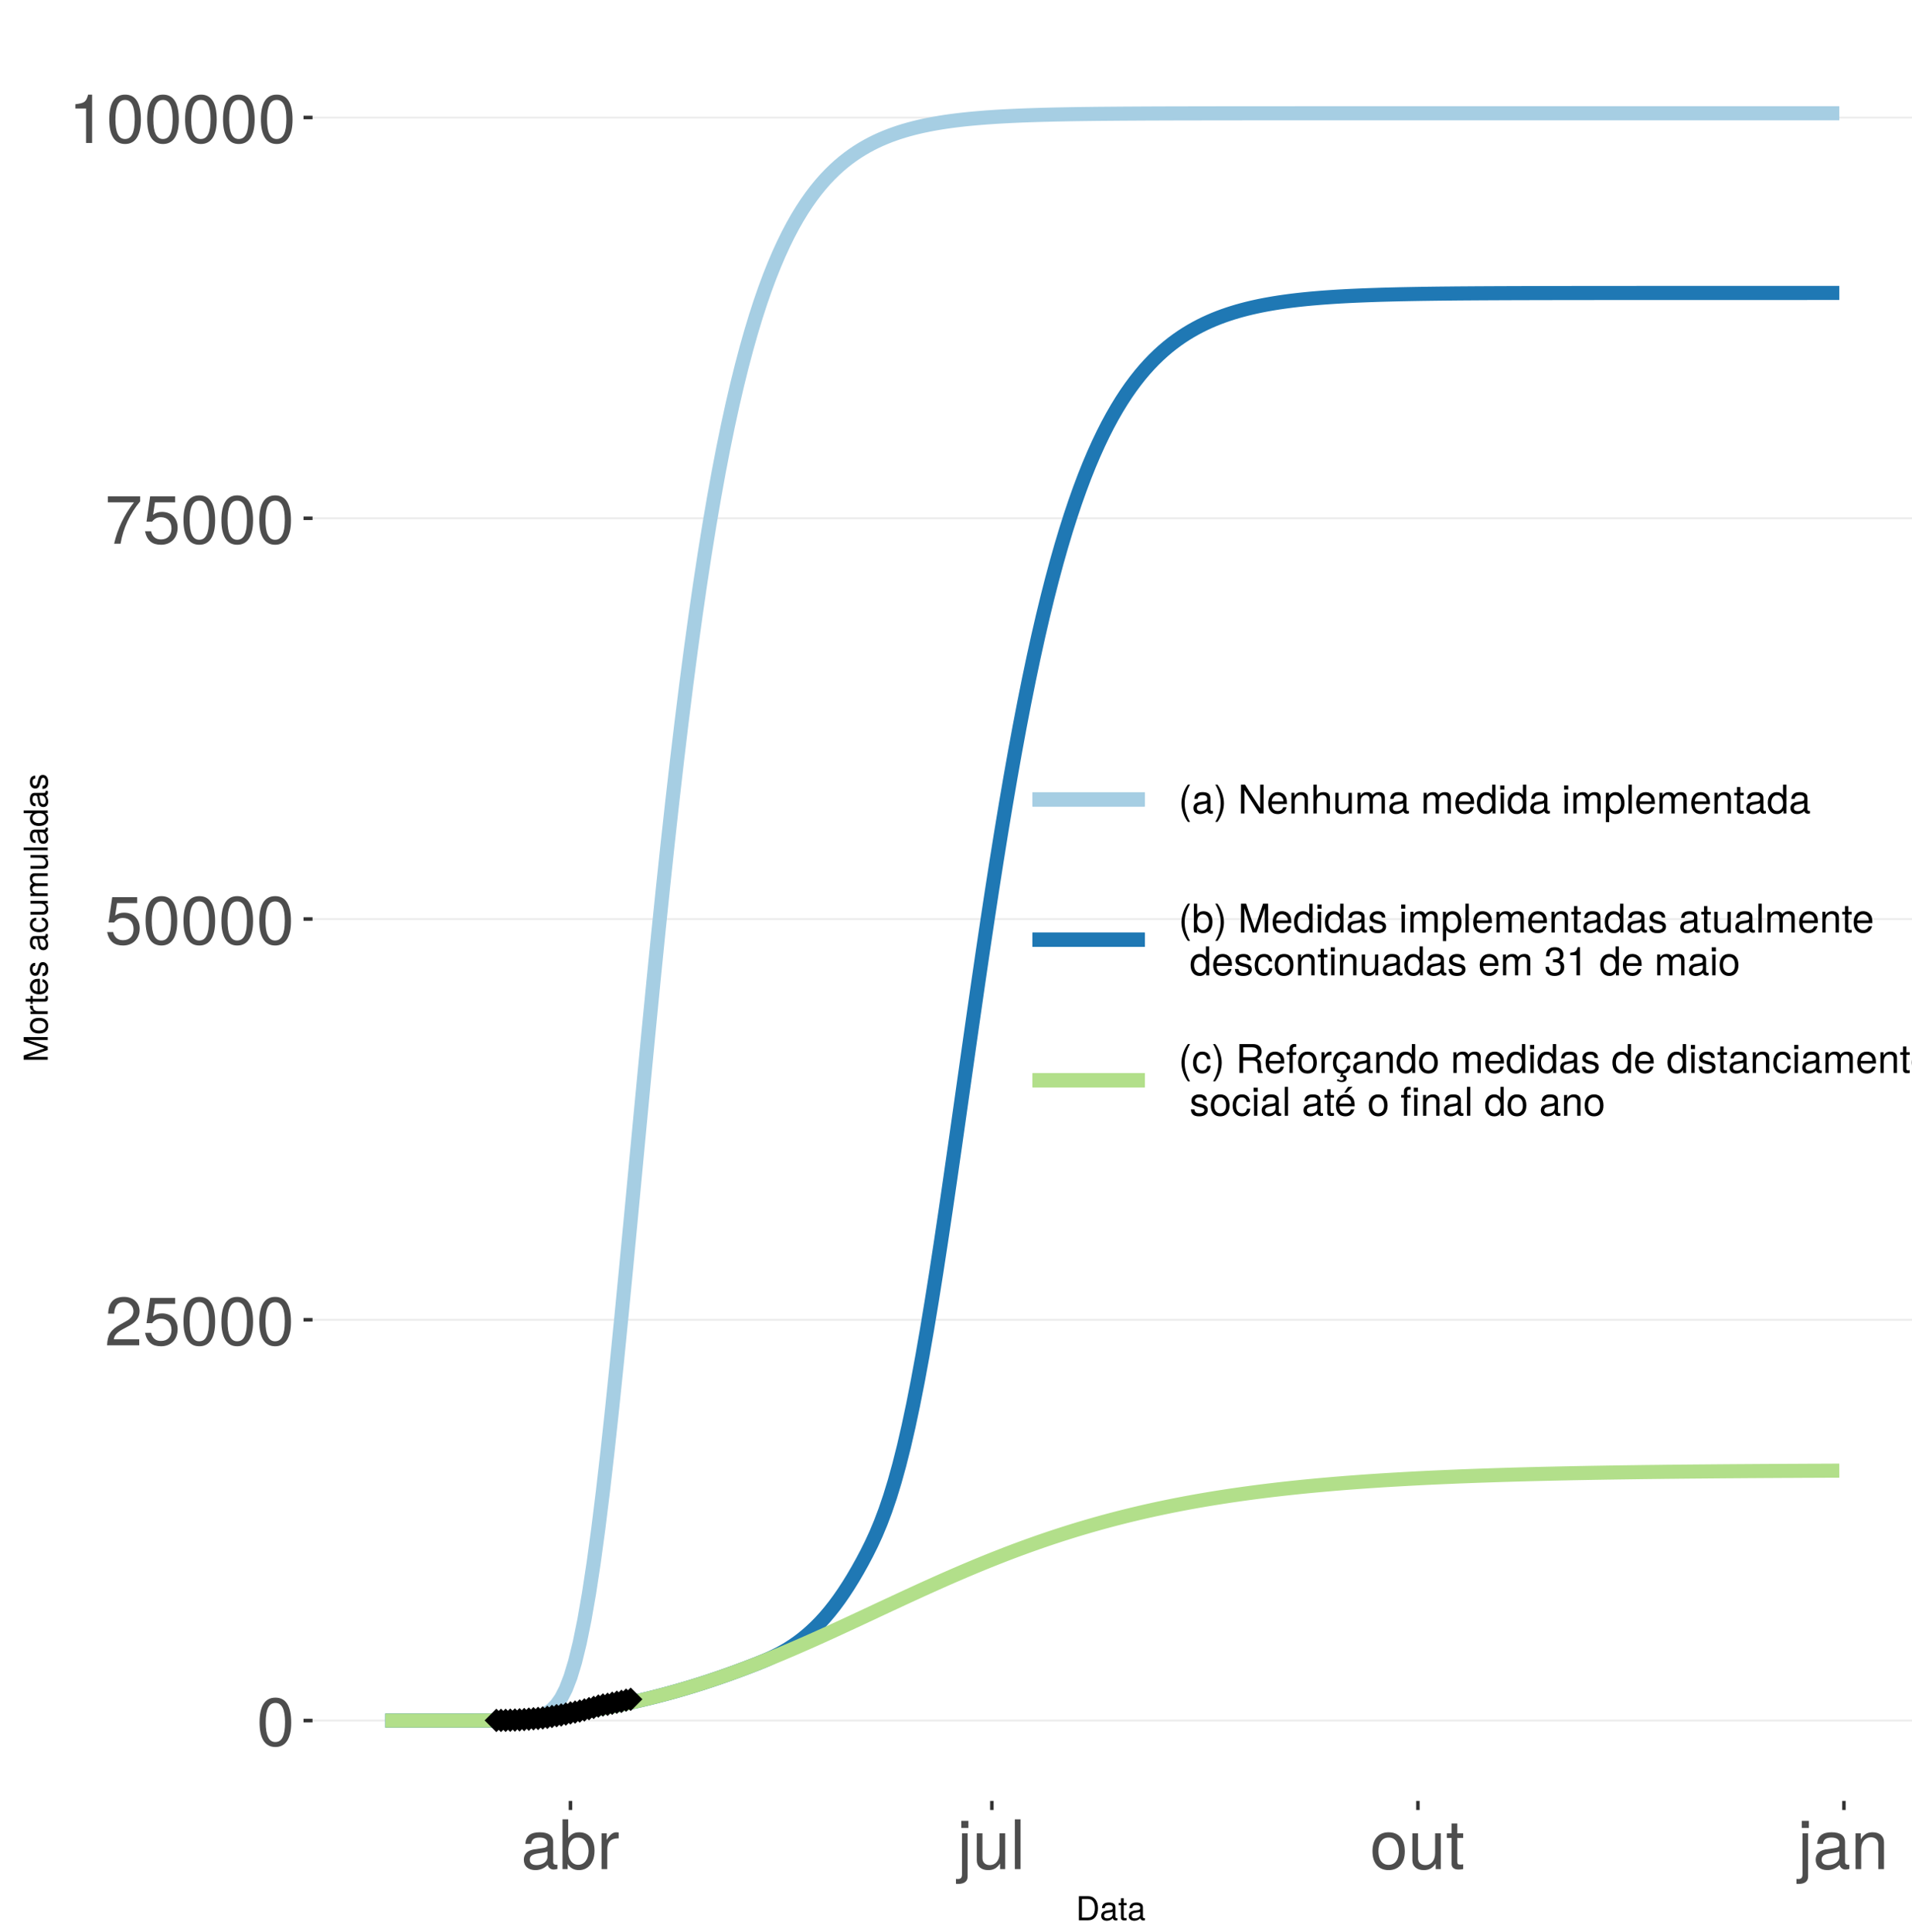 <?xml version="1.0" encoding="UTF-8"?>
<svg xmlns="http://www.w3.org/2000/svg" xmlns:xlink="http://www.w3.org/1999/xlink" width="579pt" height="585pt" viewBox="0 0 579 585" version="1.1">
<defs>
<g>
<symbol overflow="visible" id="glyph0-0">
<path style="stroke:none;" d=""/>
</symbol>
<symbol overflow="visible" id="glyph0-1">
<path style="stroke:none;" d="M 10.469 -7.047 C 10.469 -12.125 8.859 -14.641 5.688 -14.641 C 2.516 -14.641 0.891 -12.078 0.891 -7.172 C 0.891 -2.234 2.547 0.312 5.688 0.312 C 8.781 0.312 10.469 -2.234 10.469 -7.047 Z M 8.609 -7.203 C 8.609 -3.062 7.656 -1.203 5.641 -1.203 C 3.719 -1.203 2.75 -3.141 2.75 -7.141 C 2.75 -11.156 3.719 -13.031 5.688 -13.031 C 7.641 -13.031 8.609 -11.141 8.609 -7.203 Z M 8.609 -7.203 "/>
</symbol>
<symbol overflow="visible" id="glyph0-2">
<path style="stroke:none;" d="M 10.562 -10.344 C 10.562 -12.828 8.641 -14.641 5.859 -14.641 C 2.875 -14.641 1.141 -13.109 1.031 -9.562 L 2.844 -9.562 C 3 -12.016 4 -13.062 5.797 -13.062 C 7.453 -13.062 8.703 -11.875 8.703 -10.312 C 8.703 -9.156 8.016 -8.156 6.719 -7.422 L 4.812 -6.344 C 1.75 -4.609 0.875 -3.219 0.703 0 L 10.453 0 L 10.453 -1.797 L 2.75 -1.797 C 2.938 -3 3.594 -3.766 5.391 -4.812 L 7.453 -5.922 C 9.5 -7.016 10.562 -8.547 10.562 -10.344 Z M 10.562 -10.344 "/>
</symbol>
<symbol overflow="visible" id="glyph0-3">
<path style="stroke:none;" d="M 10.594 -4.859 C 10.594 -7.75 8.672 -9.641 5.859 -9.641 C 4.828 -9.641 4 -9.375 3.156 -8.766 L 3.734 -12.531 L 9.828 -12.531 L 9.828 -14.328 L 2.266 -14.328 L 1.172 -6.672 L 2.844 -6.672 C 3.703 -7.688 4.406 -8.031 5.531 -8.031 C 7.5 -8.031 8.734 -6.781 8.734 -4.609 C 8.734 -2.5 7.516 -1.297 5.531 -1.297 C 3.953 -1.297 2.969 -2.109 2.547 -3.766 L 0.719 -3.766 C 1.328 -0.844 2.969 0.312 5.578 0.312 C 8.531 0.312 10.594 -1.75 10.594 -4.859 Z M 10.594 -4.859 "/>
</symbol>
<symbol overflow="visible" id="glyph0-4">
<path style="stroke:none;" d="M 10.734 -12.812 L 10.734 -14.328 L 0.953 -14.328 L 0.953 -12.531 L 8.859 -12.531 C 5.953 -8.859 3.891 -4.578 2.844 0 L 4.797 0 C 5.594 -4.734 7.656 -9.156 10.734 -12.812 Z M 10.734 -12.812 "/>
</symbol>
<symbol overflow="visible" id="glyph0-5">
<path style="stroke:none;" d="M 7.172 0 L 7.172 -14.641 L 5.969 -14.641 C 5.328 -12.391 4.922 -12.078 2.109 -11.734 L 2.109 -10.438 L 5.344 -10.438 L 5.344 0 Z M 7.172 0 "/>
</symbol>
<symbol overflow="visible" id="glyph0-6">
<path style="stroke:none;" d="M 11.047 -0.047 L 11.047 -1.344 C 10.859 -1.297 10.781 -1.297 10.672 -1.297 C 10.078 -1.297 9.75 -1.609 9.75 -2.141 L 9.75 -8.188 C 9.75 -10.094 8.344 -11.141 5.688 -11.141 C 3.062 -11.141 1.453 -10.125 1.344 -7.625 L 3.078 -7.625 C 3.219 -8.938 4 -9.547 5.625 -9.547 C 7.172 -9.547 8.031 -8.969 8.031 -7.938 L 8.031 -7.484 C 8.031 -6.75 7.594 -6.438 6.234 -6.281 C 3.797 -5.969 3.422 -5.891 2.766 -5.625 C 1.516 -5.109 0.875 -4.125 0.875 -2.812 C 0.875 -0.844 2.234 0.312 4.422 0.312 C 5.797 0.312 7.141 -0.266 8.094 -1.281 C 8.281 -0.453 9.031 0.141 9.875 0.141 C 10.219 0.141 10.5 0.109 11.047 -0.047 Z M 8.031 -3.734 C 8.031 -2.188 6.469 -1.203 4.797 -1.203 C 3.453 -1.203 2.672 -1.672 2.672 -2.844 C 2.672 -3.984 3.422 -4.484 5.266 -4.75 C 7.078 -5 7.453 -5.078 8.031 -5.344 Z M 8.031 -3.734 "/>
</symbol>
<symbol overflow="visible" id="glyph0-7">
<path style="stroke:none;" d="M 10.797 -5.531 C 10.797 -9.047 9.031 -11.141 6.172 -11.141 C 4.688 -11.141 3.641 -10.578 2.828 -9.359 L 2.828 -15.062 L 1.109 -15.062 L 1.109 0 L 2.672 0 L 2.672 -1.547 C 3.484 -0.297 4.578 0.312 6.094 0.312 C 8.938 0.312 10.797 -2.031 10.797 -5.531 Z M 9 -5.438 C 9 -2.969 7.719 -1.297 5.844 -1.297 C 4.031 -1.297 2.828 -2.953 2.828 -5.406 C 2.828 -7.953 4.031 -9.609 5.844 -9.516 C 7.766 -9.516 9 -7.844 9 -5.438 Z M 9 -5.438 "/>
</symbol>
<symbol overflow="visible" id="glyph0-8">
<path style="stroke:none;" d="M 6.625 -9.312 L 6.625 -11.078 C 6.344 -11.109 6.203 -11.141 5.969 -11.141 C 4.859 -11.141 4 -10.469 3.016 -8.859 L 3.016 -10.828 L 1.453 -10.828 L 1.453 0 L 3.156 0 L 3.156 -5.625 C 3.156 -8.062 3.969 -9.281 6.625 -9.312 Z M 6.625 -9.312 "/>
</symbol>
<symbol overflow="visible" id="glyph0-9">
<path style="stroke:none;" d="M 3.156 2.25 L 3.156 -10.828 L 1.453 -10.828 L 1.453 1.562 C 1.453 2.609 1.094 3.062 0.047 3 L -0.375 2.969 L -0.375 4.438 C -0.172 4.484 -0.062 4.5 0.203 4.5 C 2.141 4.5 3.156 3.719 3.156 2.25 Z M 3.391 -12.453 L 3.391 -14.609 L 1.234 -14.609 L 1.234 -12.453 Z M 3.391 -12.453 "/>
</symbol>
<symbol overflow="visible" id="glyph0-10">
<path style="stroke:none;" d="M 9.953 0 L 9.953 -10.828 L 8.234 -10.828 L 8.234 -4.859 C 8.234 -2.641 7.078 -1.203 5.281 -1.203 C 3.922 -1.203 3.062 -2.031 3.062 -3.328 L 3.062 -10.828 L 1.344 -10.828 L 1.344 -2.641 C 1.344 -0.844 2.688 0.312 4.797 0.312 C 6.375 0.312 7.391 -0.25 8.406 -1.672 L 8.406 0 Z M 9.953 0 "/>
</symbol>
<symbol overflow="visible" id="glyph0-11">
<path style="stroke:none;" d="M 3.125 0 L 3.125 -15.062 L 1.406 -15.062 L 1.406 0 Z M 3.125 0 "/>
</symbol>
<symbol overflow="visible" id="glyph0-12">
<path style="stroke:none;" d="M 10.531 -5.328 C 10.531 -9.062 8.734 -11.141 5.625 -11.141 C 2.578 -11.141 0.75 -9.047 0.75 -5.406 C 0.75 -1.781 2.562 0.312 5.641 0.312 C 8.672 0.312 10.531 -1.781 10.531 -5.328 Z M 8.734 -5.344 C 8.734 -2.812 7.547 -1.281 5.641 -1.281 C 3.719 -1.281 2.547 -2.781 2.547 -5.406 C 2.547 -8.016 3.719 -9.547 5.641 -9.547 C 7.578 -9.547 8.734 -8.031 8.734 -5.344 Z M 8.734 -5.344 "/>
</symbol>
<symbol overflow="visible" id="glyph0-13">
<path style="stroke:none;" d="M 5.25 0 L 5.25 -1.453 C 5.016 -1.391 4.75 -1.359 4.422 -1.359 C 3.672 -1.359 3.469 -1.562 3.469 -2.328 L 3.469 -9.422 L 5.25 -9.422 L 5.25 -10.828 L 3.469 -10.828 L 3.469 -13.797 L 1.75 -13.797 L 1.75 -10.828 L 0.297 -10.828 L 0.297 -9.422 L 1.75 -9.422 L 1.75 -1.562 C 1.75 -0.469 2.5 0.141 3.844 0.141 C 4.25 0.141 4.672 0.109 5.25 0 Z M 5.25 0 "/>
</symbol>
<symbol overflow="visible" id="glyph0-14">
<path style="stroke:none;" d="M 10.062 0 L 10.062 -8.188 C 10.062 -9.984 8.719 -11.141 6.625 -11.141 C 5.016 -11.141 3.984 -10.516 3.031 -9 L 3.031 -10.828 L 1.453 -10.828 L 1.453 0 L 3.156 0 L 3.156 -5.969 C 3.156 -8.188 4.359 -9.625 6.109 -9.625 C 7.484 -9.625 8.344 -8.797 8.344 -7.5 L 8.344 0 Z M 10.062 0 "/>
</symbol>
<symbol overflow="visible" id="glyph1-0">
<path style="stroke:none;" d=""/>
</symbol>
<symbol overflow="visible" id="glyph1-1">
<path style="stroke:none;" d="M 6.672 -3.656 C 6.672 -5.906 5.547 -7.297 3.703 -7.297 L 0.891 -7.297 L 0.891 0 L 3.703 0 C 5.547 0 6.672 -1.375 6.672 -3.656 Z M 5.734 -3.641 C 5.734 -1.797 4.984 -0.812 3.547 -0.812 L 1.812 -0.812 L 1.812 -6.469 L 3.547 -6.469 C 4.984 -6.469 5.734 -5.5 5.734 -3.641 Z M 5.734 -3.641 "/>
</symbol>
<symbol overflow="visible" id="glyph1-2">
<path style="stroke:none;" d="M 5.344 -0.016 L 5.344 -0.656 C 5.266 -0.625 5.219 -0.625 5.172 -0.625 C 4.875 -0.625 4.719 -0.781 4.719 -1.047 L 4.719 -3.953 C 4.719 -4.891 4.047 -5.391 2.75 -5.391 C 1.484 -5.391 0.703 -4.906 0.656 -3.688 L 1.484 -3.688 C 1.562 -4.328 1.938 -4.625 2.719 -4.625 C 3.469 -4.625 3.891 -4.344 3.891 -3.844 L 3.891 -3.625 C 3.891 -3.266 3.688 -3.125 3.016 -3.047 C 1.844 -2.891 1.656 -2.844 1.344 -2.719 C 0.734 -2.469 0.422 -2 0.422 -1.359 C 0.422 -0.406 1.078 0.156 2.141 0.156 C 2.812 0.156 3.453 -0.125 3.922 -0.625 C 4.016 -0.219 4.375 0.062 4.781 0.062 C 4.953 0.062 5.078 0.047 5.344 -0.016 Z M 3.891 -1.812 C 3.891 -1.062 3.125 -0.578 2.312 -0.578 C 1.672 -0.578 1.297 -0.812 1.297 -1.375 C 1.297 -1.938 1.656 -2.172 2.547 -2.297 C 3.438 -2.422 3.609 -2.453 3.891 -2.594 Z M 3.891 -1.812 "/>
</symbol>
<symbol overflow="visible" id="glyph1-3">
<path style="stroke:none;" d="M 2.547 0 L 2.547 -0.703 C 2.438 -0.672 2.297 -0.656 2.141 -0.656 C 1.781 -0.656 1.688 -0.766 1.688 -1.125 L 1.688 -4.562 L 2.547 -4.562 L 2.547 -5.234 L 1.688 -5.234 L 1.688 -6.688 L 0.844 -6.688 L 0.844 -5.234 L 0.141 -5.234 L 0.141 -4.562 L 0.844 -4.562 L 0.844 -0.766 C 0.844 -0.234 1.203 0.062 1.859 0.062 C 2.062 0.062 2.266 0.047 2.547 0 Z M 2.547 0 "/>
</symbol>
<symbol overflow="visible" id="glyph2-0">
<path style="stroke:none;" d=""/>
</symbol>
<symbol overflow="visible" id="glyph2-1">
<path style="stroke:none;" d="M 0 -7.609 L -7.297 -7.609 L -7.297 -6.312 L -0.938 -4.203 L -7.297 -2.047 L -7.297 -0.75 L 0 -0.75 L 0 -1.625 L -6.109 -1.625 L 0 -3.703 L 0 -4.688 L -6.109 -6.734 L 0 -6.734 Z M 0 -7.609 "/>
</symbol>
<symbol overflow="visible" id="glyph2-2">
<path style="stroke:none;" d="M -2.578 -5.094 C -4.391 -5.094 -5.391 -4.234 -5.391 -2.719 C -5.391 -1.25 -4.375 -0.359 -2.625 -0.359 C -0.859 -0.359 0.156 -1.234 0.156 -2.734 C 0.156 -4.203 -0.859 -5.094 -2.578 -5.094 Z M -2.594 -4.234 C -1.359 -4.234 -0.625 -3.656 -0.625 -2.734 C -0.625 -1.797 -1.344 -1.234 -2.625 -1.234 C -3.875 -1.234 -4.625 -1.797 -4.625 -2.734 C -4.625 -3.672 -3.891 -4.234 -2.594 -4.234 Z M -2.594 -4.234 "/>
</symbol>
<symbol overflow="visible" id="glyph2-3">
<path style="stroke:none;" d="M -4.516 -3.203 L -5.359 -3.203 C -5.375 -3.062 -5.391 -3 -5.391 -2.891 C -5.391 -2.344 -5.062 -1.938 -4.297 -1.453 L -5.234 -1.453 L -5.234 -0.703 L 0 -0.703 L 0 -1.531 L -2.719 -1.531 C -3.906 -1.531 -4.484 -1.922 -4.516 -3.203 Z M -4.516 -3.203 "/>
</symbol>
<symbol overflow="visible" id="glyph2-4">
<path style="stroke:none;" d="M 0 -2.547 L -0.703 -2.547 C -0.672 -2.438 -0.656 -2.297 -0.656 -2.141 C -0.656 -1.781 -0.766 -1.688 -1.125 -1.688 L -4.562 -1.688 L -4.562 -2.547 L -5.234 -2.547 L -5.234 -1.688 L -6.688 -1.688 L -6.688 -0.844 L -5.234 -0.844 L -5.234 -0.141 L -4.562 -0.141 L -4.562 -0.844 L -0.766 -0.844 C -0.234 -0.844 0.062 -1.203 0.062 -1.859 C 0.062 -2.062 0.047 -2.266 0 -2.547 Z M 0 -2.547 "/>
</symbol>
<symbol overflow="visible" id="glyph2-5">
<path style="stroke:none;" d="M -2.375 -5.125 C -3.141 -5.125 -3.625 -5.062 -4.016 -4.922 C -4.875 -4.578 -5.391 -3.781 -5.391 -2.797 C -5.391 -1.344 -4.312 -0.406 -2.594 -0.406 C -0.875 -0.406 0.156 -1.312 0.156 -2.781 C 0.156 -3.984 -0.531 -4.812 -1.594 -5.016 L -1.594 -4.188 C -0.906 -3.953 -0.625 -3.484 -0.625 -2.812 C -0.625 -1.938 -1.188 -1.297 -2.375 -1.266 Z M -3.125 -4.234 C -3.125 -4.234 -3.078 -4.234 -3.062 -4.234 L -3.062 -1.297 C -3.984 -1.359 -4.625 -1.953 -4.625 -2.797 C -4.625 -3.609 -3.938 -4.234 -3.125 -4.234 Z M -3.125 -4.234 "/>
</symbol>
<symbol overflow="visible" id="glyph2-6">
<path style="stroke:none;" d="M -1.469 -4.594 C -2.25 -4.594 -2.641 -4.156 -2.891 -3.109 L -3.078 -2.312 C -3.234 -1.625 -3.453 -1.344 -3.828 -1.344 C -4.312 -1.344 -4.625 -1.766 -4.625 -2.453 C -4.625 -3.125 -4.328 -3.484 -3.781 -3.5 L -3.781 -4.375 C -4.812 -4.375 -5.391 -3.688 -5.391 -2.484 C -5.391 -1.266 -4.766 -0.469 -3.797 -0.469 C -2.969 -0.469 -2.578 -0.891 -2.281 -2.125 L -2.094 -2.906 C -1.953 -3.484 -1.781 -3.719 -1.406 -3.719 C -0.906 -3.719 -0.625 -3.234 -0.625 -2.5 C -0.625 -1.75 -0.797 -1.328 -1.594 -1.219 L -1.594 -0.344 C -0.391 -0.375 0.156 -1.062 0.156 -2.438 C 0.156 -3.75 -0.453 -4.594 -1.469 -4.594 Z M -1.469 -4.594 "/>
</symbol>
<symbol overflow="visible" id="glyph2-7">
<path style="stroke:none;" d=""/>
</symbol>
<symbol overflow="visible" id="glyph2-8">
<path style="stroke:none;" d="M -0.016 -5.344 L -0.656 -5.344 C -0.625 -5.266 -0.625 -5.219 -0.625 -5.172 C -0.625 -4.875 -0.781 -4.719 -1.047 -4.719 L -3.953 -4.719 C -4.891 -4.719 -5.391 -4.047 -5.391 -2.75 C -5.391 -1.484 -4.906 -0.703 -3.688 -0.656 L -3.688 -1.484 C -4.328 -1.562 -4.625 -1.938 -4.625 -2.719 C -4.625 -3.469 -4.344 -3.891 -3.844 -3.891 L -3.625 -3.891 C -3.266 -3.891 -3.125 -3.688 -3.047 -3.016 C -2.891 -1.844 -2.844 -1.656 -2.719 -1.344 C -2.469 -0.734 -2 -0.422 -1.359 -0.422 C -0.406 -0.422 0.156 -1.078 0.156 -2.141 C 0.156 -2.812 -0.125 -3.453 -0.625 -3.922 C -0.219 -4.016 0.062 -4.375 0.062 -4.781 C 0.062 -4.953 0.047 -5.078 -0.016 -5.344 Z M -1.812 -3.891 C -1.062 -3.891 -0.578 -3.125 -0.578 -2.312 C -0.578 -1.672 -0.812 -1.297 -1.375 -1.297 C -1.938 -1.297 -2.172 -1.656 -2.297 -2.547 C -2.422 -3.438 -2.453 -3.609 -2.594 -3.891 Z M -1.812 -3.891 "/>
</symbol>
<symbol overflow="visible" id="glyph2-9">
<path style="stroke:none;" d="M -1.797 -4.766 L -1.797 -3.938 C -0.953 -3.797 -0.625 -3.359 -0.625 -2.656 C -0.625 -1.734 -1.328 -1.188 -2.562 -1.188 C -3.875 -1.188 -4.625 -1.719 -4.625 -2.625 C -4.625 -3.328 -4.203 -3.766 -3.484 -3.875 L -3.484 -4.703 C -4.766 -4.609 -5.391 -3.812 -5.391 -2.641 C -5.391 -1.234 -4.312 -0.312 -2.562 -0.312 C -0.875 -0.312 0.156 -1.203 0.156 -2.625 C 0.156 -3.875 -0.594 -4.672 -1.797 -4.766 Z M -1.797 -4.766 "/>
</symbol>
<symbol overflow="visible" id="glyph2-10">
<path style="stroke:none;" d="M 0 -4.812 L -5.234 -4.812 L -5.234 -3.984 L -2.344 -3.984 C -1.281 -3.984 -0.578 -3.438 -0.578 -2.562 C -0.578 -1.906 -0.984 -1.484 -1.609 -1.484 L -5.234 -1.484 L -5.234 -0.656 L -1.281 -0.656 C -0.406 -0.656 0.156 -1.297 0.156 -2.312 C 0.156 -3.094 -0.125 -3.578 -0.812 -4.062 L 0 -4.062 Z M 0 -4.812 "/>
</symbol>
<symbol overflow="visible" id="glyph2-11">
<path style="stroke:none;" d="M 0 -7.594 L -3.938 -7.594 C -4.875 -7.594 -5.391 -7.078 -5.391 -6.094 C -5.391 -5.406 -5.188 -4.984 -4.594 -4.484 C -5.156 -4.188 -5.391 -3.766 -5.391 -3.078 C -5.391 -2.375 -5.125 -1.922 -4.5 -1.469 L -5.234 -1.469 L -5.234 -0.703 L 0 -0.703 L 0 -1.547 L -3.297 -1.547 C -4.047 -1.547 -4.656 -2.094 -4.656 -2.766 C -4.656 -3.391 -4.281 -3.734 -3.609 -3.734 L 0 -3.734 L 0 -4.562 L -3.297 -4.562 C -4.047 -4.562 -4.656 -5.125 -4.656 -5.812 C -4.656 -6.422 -4.266 -6.766 -3.609 -6.766 L 0 -6.766 Z M 0 -7.594 "/>
</symbol>
<symbol overflow="visible" id="glyph2-12">
<path style="stroke:none;" d="M 0 -1.516 L -7.297 -1.516 L -7.297 -0.688 L 0 -0.688 Z M 0 -1.516 "/>
</symbol>
<symbol overflow="visible" id="glyph2-13">
<path style="stroke:none;" d="M 0 -4.953 L -7.297 -4.953 L -7.297 -4.125 L -4.578 -4.125 C -5.109 -3.766 -5.391 -3.203 -5.391 -2.516 C -5.391 -1.156 -4.344 -0.266 -2.672 -0.266 C -0.906 -0.266 0.156 -1.125 0.156 -2.547 C 0.156 -3.266 -0.125 -3.766 -0.766 -4.203 L 0 -4.203 Z M -2.594 -4.125 C -1.391 -4.125 -0.625 -3.547 -0.625 -2.656 C -0.625 -1.734 -1.406 -1.125 -2.625 -1.125 C -3.844 -1.125 -4.609 -1.734 -4.609 -2.656 C -4.609 -3.547 -3.812 -4.125 -2.594 -4.125 Z M -2.594 -4.125 "/>
</symbol>
<symbol overflow="visible" id="glyph3-0">
<path style="stroke:none;" d=""/>
</symbol>
<symbol overflow="visible" id="glyph3-1">
<path style="stroke:none;" d="M 3.484 2.547 C 2.438 0.828 1.844 -1.188 1.844 -3.109 C 1.844 -5.016 2.438 -7.047 3.484 -8.75 L 2.828 -8.75 C 1.625 -7.172 0.875 -4.984 0.875 -3.109 C 0.875 -1.219 1.625 0.969 2.828 2.547 Z M 3.484 2.547 "/>
</symbol>
<symbol overflow="visible" id="glyph3-2">
<path style="stroke:none;" d="M 6.422 -0.031 L 6.422 -0.781 C 6.312 -0.75 6.266 -0.75 6.203 -0.75 C 5.859 -0.75 5.656 -0.938 5.656 -1.25 L 5.656 -4.75 C 5.656 -5.875 4.844 -6.469 3.297 -6.469 C 1.781 -6.469 0.844 -5.875 0.781 -4.422 L 1.781 -4.422 C 1.875 -5.203 2.328 -5.547 3.266 -5.547 C 4.156 -5.547 4.672 -5.203 4.672 -4.609 L 4.672 -4.344 C 4.672 -3.922 4.422 -3.75 3.625 -3.641 C 2.203 -3.469 1.984 -3.422 1.609 -3.266 C 0.875 -2.969 0.5 -2.406 0.5 -1.625 C 0.5 -0.484 1.297 0.188 2.562 0.188 C 3.375 0.188 4.156 -0.156 4.703 -0.75 C 4.812 -0.266 5.25 0.078 5.734 0.078 C 5.938 0.078 6.094 0.062 6.422 -0.031 Z M 4.672 -2.172 C 4.672 -1.266 3.75 -0.703 2.781 -0.703 C 2 -0.703 1.547 -0.969 1.547 -1.656 C 1.547 -2.312 1.984 -2.609 3.062 -2.766 C 4.109 -2.906 4.328 -2.953 4.672 -3.109 Z M 4.672 -2.172 "/>
</symbol>
<symbol overflow="visible" id="glyph3-3">
<path style="stroke:none;" d="M 3.078 -3.094 C 3.078 -4.984 2.312 -7.172 1.109 -8.75 L 0.453 -8.75 C 1.516 -7.031 2.094 -5.016 2.094 -3.094 C 2.094 -1.188 1.516 0.844 0.453 2.547 L 1.109 2.547 C 2.312 0.969 3.078 -1.219 3.078 -3.094 Z M 3.078 -3.094 "/>
</symbol>
<symbol overflow="visible" id="glyph3-4">
<path style="stroke:none;" d=""/>
</symbol>
<symbol overflow="visible" id="glyph3-5">
<path style="stroke:none;" d="M 7.75 0 L 7.75 -8.75 L 6.703 -8.75 L 6.703 -1.594 L 2.125 -8.75 L 0.906 -8.75 L 0.906 0 L 1.969 0 L 1.969 -7.094 L 6.484 0 Z M 7.75 0 "/>
</symbol>
<symbol overflow="visible" id="glyph3-6">
<path style="stroke:none;" d="M 6.156 -2.859 C 6.156 -3.766 6.078 -4.344 5.906 -4.812 C 5.5 -5.844 4.531 -6.469 3.359 -6.469 C 1.609 -6.469 0.484 -5.172 0.484 -3.109 C 0.484 -1.047 1.578 0.188 3.344 0.188 C 4.781 0.188 5.766 -0.641 6.031 -1.906 L 5.016 -1.906 C 4.734 -1.078 4.172 -0.75 3.375 -0.75 C 2.328 -0.75 1.547 -1.422 1.531 -2.859 Z M 5.094 -3.75 C 5.094 -3.75 5.094 -3.703 5.078 -3.672 L 1.547 -3.672 C 1.625 -4.781 2.344 -5.547 3.344 -5.547 C 4.328 -5.547 5.094 -4.734 5.094 -3.75 Z M 5.094 -3.75 "/>
</symbol>
<symbol overflow="visible" id="glyph3-7">
<path style="stroke:none;" d="M 5.844 0 L 5.844 -4.75 C 5.844 -5.797 5.062 -6.469 3.859 -6.469 C 2.922 -6.469 2.312 -6.109 1.766 -5.234 L 1.766 -6.281 L 0.844 -6.281 L 0.844 0 L 1.844 0 L 1.844 -3.469 C 1.844 -4.75 2.531 -5.594 3.547 -5.594 C 4.344 -5.594 4.844 -5.109 4.844 -4.359 L 4.844 0 Z M 5.844 0 "/>
</symbol>
<symbol overflow="visible" id="glyph3-8">
<path style="stroke:none;" d="M 5.828 0 L 5.828 -4.75 C 5.828 -5.812 5.078 -6.469 3.859 -6.469 C 2.969 -6.469 2.422 -6.188 1.844 -5.422 L 1.844 -8.75 L 0.844 -8.75 L 0.844 0 L 1.844 0 L 1.844 -3.469 C 1.844 -4.75 2.516 -5.594 3.547 -5.594 C 4.25 -5.594 4.844 -5.188 4.844 -4.359 L 4.844 0 Z M 5.828 0 "/>
</symbol>
<symbol overflow="visible" id="glyph3-9">
<path style="stroke:none;" d="M 5.781 0 L 5.781 -6.281 L 4.781 -6.281 L 4.781 -2.812 C 4.781 -1.531 4.109 -0.703 3.078 -0.703 C 2.281 -0.703 1.781 -1.172 1.781 -1.938 L 1.781 -6.281 L 0.781 -6.281 L 0.781 -1.531 C 0.781 -0.484 1.562 0.188 2.781 0.188 C 3.703 0.188 4.297 -0.141 4.891 -0.969 L 4.891 0 Z M 5.781 0 "/>
</symbol>
<symbol overflow="visible" id="glyph3-10">
<path style="stroke:none;" d="M 9.125 0 L 9.125 -4.719 C 9.125 -5.844 8.5 -6.469 7.312 -6.469 C 6.484 -6.469 5.969 -6.219 5.391 -5.516 C 5.016 -6.188 4.516 -6.469 3.703 -6.469 C 2.859 -6.469 2.297 -6.156 1.766 -5.406 L 1.766 -6.281 L 0.859 -6.281 L 0.859 0 L 1.844 0 L 1.844 -3.953 C 1.844 -4.859 2.516 -5.594 3.328 -5.594 C 4.062 -5.594 4.484 -5.141 4.484 -4.328 L 4.484 0 L 5.484 0 L 5.484 -3.953 C 5.484 -4.859 6.156 -5.594 6.969 -5.594 C 7.703 -5.594 8.125 -5.125 8.125 -4.328 L 8.125 0 Z M 9.125 0 "/>
</symbol>
<symbol overflow="visible" id="glyph3-11">
<path style="stroke:none;" d="M 5.938 0 L 5.938 -8.75 L 4.938 -8.75 L 4.938 -5.5 C 4.531 -6.125 3.859 -6.469 3.016 -6.469 C 1.375 -6.469 0.312 -5.203 0.312 -3.203 C 0.312 -1.078 1.359 0.188 3.047 0.188 C 3.906 0.188 4.516 -0.141 5.047 -0.922 L 5.047 0 Z M 4.938 -3.125 C 4.938 -1.672 4.25 -0.75 3.188 -0.75 C 2.094 -0.75 1.359 -1.688 1.359 -3.141 C 1.359 -4.609 2.094 -5.531 3.188 -5.531 C 4.266 -5.531 4.938 -4.578 4.938 -3.125 Z M 4.938 -3.125 "/>
</symbol>
<symbol overflow="visible" id="glyph3-12">
<path style="stroke:none;" d="M 1.844 0 L 1.844 -6.281 L 0.844 -6.281 L 0.844 0 Z M 1.969 -7.234 L 1.969 -8.484 L 0.719 -8.484 L 0.719 -7.234 Z M 1.969 -7.234 "/>
</symbol>
<symbol overflow="visible" id="glyph3-13">
<path style="stroke:none;" d="M 6.281 -3.078 C 6.281 -5.203 5.25 -6.469 3.578 -6.469 C 2.719 -6.469 2.047 -6.078 1.578 -5.344 L 1.578 -6.281 L 0.656 -6.281 L 0.656 2.609 L 1.656 2.609 L 1.656 -0.75 C 2.188 -0.109 2.766 0.188 3.594 0.188 C 5.203 0.188 6.281 -1.078 6.281 -3.078 Z M 5.234 -3.109 C 5.234 -1.688 4.5 -0.75 3.406 -0.75 C 2.359 -0.75 1.656 -1.625 1.656 -3.094 C 1.656 -4.578 2.359 -5.531 3.406 -5.531 C 4.516 -5.531 5.234 -4.609 5.234 -3.109 Z M 5.234 -3.109 "/>
</symbol>
<symbol overflow="visible" id="glyph3-14">
<path style="stroke:none;" d="M 1.812 0 L 1.812 -8.75 L 0.812 -8.75 L 0.812 0 Z M 1.812 0 "/>
</symbol>
<symbol overflow="visible" id="glyph3-15">
<path style="stroke:none;" d="M 3.047 0 L 3.047 -0.844 C 2.922 -0.797 2.766 -0.797 2.562 -0.797 C 2.141 -0.797 2.016 -0.906 2.016 -1.359 L 2.016 -5.469 L 3.047 -5.469 L 3.047 -6.281 L 2.016 -6.281 L 2.016 -8.016 L 1.016 -8.016 L 1.016 -6.281 L 0.172 -6.281 L 0.172 -5.469 L 1.016 -5.469 L 1.016 -0.906 C 1.016 -0.281 1.453 0.078 2.234 0.078 C 2.469 0.078 2.719 0.062 3.047 0 Z M 3.047 0 "/>
</symbol>
<symbol overflow="visible" id="glyph3-16">
<path style="stroke:none;" d="M 6.281 -3.219 C 6.281 -5.25 5.25 -6.469 3.594 -6.469 C 2.719 -6.469 2.109 -6.141 1.641 -5.438 L 1.641 -8.75 L 0.641 -8.75 L 0.641 0 L 1.547 0 L 1.547 -0.906 C 2.031 -0.172 2.656 0.188 3.547 0.188 C 5.203 0.188 6.281 -1.172 6.281 -3.219 Z M 5.234 -3.156 C 5.234 -1.734 4.484 -0.75 3.391 -0.75 C 2.344 -0.75 1.641 -1.719 1.641 -3.141 C 1.641 -4.625 2.344 -5.578 3.391 -5.531 C 4.516 -5.531 5.234 -4.562 5.234 -3.156 Z M 5.234 -3.156 "/>
</symbol>
<symbol overflow="visible" id="glyph3-17">
<path style="stroke:none;" d="M 9.125 0 L 9.125 -8.75 L 7.578 -8.75 L 5.047 -1.125 L 2.453 -8.75 L 0.906 -8.75 L 0.906 0 L 1.953 0 L 1.953 -7.328 L 4.438 0 L 5.609 0 L 8.078 -7.328 L 8.078 0 Z M 9.125 0 "/>
</symbol>
<symbol overflow="visible" id="glyph3-18">
<path style="stroke:none;" d="M 5.516 -1.766 C 5.516 -2.703 4.984 -3.172 3.734 -3.469 L 2.766 -3.703 C 1.953 -3.891 1.609 -4.156 1.609 -4.594 C 1.609 -5.172 2.125 -5.547 2.938 -5.547 C 3.75 -5.547 4.172 -5.203 4.203 -4.531 L 5.25 -4.531 C 5.25 -5.766 4.422 -6.469 2.969 -6.469 C 1.516 -6.469 0.562 -5.719 0.562 -4.547 C 0.562 -3.562 1.062 -3.094 2.562 -2.734 L 3.484 -2.516 C 4.188 -2.344 4.469 -2.141 4.469 -1.688 C 4.469 -1.094 3.875 -0.75 3 -0.75 C 2.094 -0.75 1.594 -0.953 1.469 -1.922 L 0.406 -1.922 C 0.453 -0.469 1.266 0.188 2.922 0.188 C 4.5 0.188 5.516 -0.547 5.516 -1.766 Z M 5.516 -1.766 "/>
</symbol>
<symbol overflow="visible" id="glyph3-19">
<path style="stroke:none;" d="M 5.719 -2.156 L 4.719 -2.156 C 4.547 -1.156 4.031 -0.75 3.188 -0.75 C 2.078 -0.75 1.422 -1.594 1.422 -3.078 C 1.422 -4.656 2.062 -5.547 3.156 -5.547 C 4 -5.547 4.531 -5.047 4.641 -4.172 L 5.656 -4.172 C 5.531 -5.719 4.578 -6.469 3.172 -6.469 C 1.469 -6.469 0.375 -5.172 0.375 -3.078 C 0.375 -1.062 1.453 0.188 3.156 0.188 C 4.656 0.188 5.609 -0.719 5.719 -2.156 Z M 5.719 -2.156 "/>
</symbol>
<symbol overflow="visible" id="glyph3-20">
<path style="stroke:none;" d="M 6.125 -3.094 C 6.125 -5.266 5.078 -6.469 3.266 -6.469 C 1.5 -6.469 0.438 -5.25 0.438 -3.141 C 0.438 -1.031 1.484 0.188 3.281 0.188 C 5.047 0.188 6.125 -1.031 6.125 -3.094 Z M 5.078 -3.109 C 5.078 -1.625 4.375 -0.75 3.281 -0.75 C 2.156 -0.75 1.469 -1.625 1.469 -3.141 C 1.469 -4.656 2.156 -5.547 3.281 -5.547 C 4.406 -5.547 5.078 -4.672 5.078 -3.109 Z M 5.078 -3.109 "/>
</symbol>
<symbol overflow="visible" id="glyph3-21">
<path style="stroke:none;" d="M 6.078 -2.469 C 6.078 -3.5 5.656 -4.109 4.625 -4.453 C 5.422 -4.766 5.812 -5.312 5.812 -6.172 C 5.812 -7.625 4.844 -8.516 3.234 -8.516 C 1.516 -8.516 0.594 -7.578 0.562 -5.766 L 1.625 -5.766 C 1.641 -7.016 2.156 -7.578 3.234 -7.578 C 4.172 -7.578 4.734 -7.031 4.734 -6.125 C 4.734 -5.219 4.344 -4.844 2.656 -4.844 L 2.656 -3.953 L 3.234 -3.953 C 4.391 -3.953 4.984 -3.406 4.984 -2.453 C 4.984 -1.391 4.328 -0.75 3.234 -0.75 C 2.078 -0.75 1.516 -1.328 1.438 -2.562 L 0.391 -2.562 C 0.516 -0.672 1.453 0.188 3.188 0.188 C 4.938 0.188 6.078 -0.859 6.078 -2.469 Z M 6.078 -2.469 "/>
</symbol>
<symbol overflow="visible" id="glyph3-22">
<path style="stroke:none;" d="M 4.156 0 L 4.156 -8.516 L 3.469 -8.516 C 3.094 -7.203 2.859 -7.016 1.219 -6.812 L 1.219 -6.062 L 3.109 -6.062 L 3.109 0 Z M 4.156 0 "/>
</symbol>
<symbol overflow="visible" id="glyph3-23">
<path style="stroke:none;" d="M 8.141 0 L 8.141 -0.281 C 7.734 -0.562 7.625 -0.875 7.625 -2.047 C 7.594 -3.484 7.375 -3.906 6.438 -4.312 C 7.422 -4.797 7.812 -5.406 7.812 -6.406 C 7.812 -7.922 6.859 -8.75 5.141 -8.75 L 1.109 -8.75 L 1.109 0 L 2.234 0 L 2.234 -3.766 L 5.109 -3.766 C 6.094 -3.766 6.562 -3.281 6.547 -2.203 L 6.547 -1.422 C 6.531 -0.891 6.641 -0.359 6.797 0 Z M 6.641 -6.25 C 6.641 -5.219 6.125 -4.75 4.938 -4.75 L 2.234 -4.75 L 2.234 -7.766 L 4.938 -7.766 C 6.188 -7.766 6.641 -7.234 6.641 -6.25 Z M 6.641 -6.25 "/>
</symbol>
<symbol overflow="visible" id="glyph3-24">
<path style="stroke:none;" d="M 3.094 -5.469 L 3.094 -6.281 L 2.047 -6.281 L 2.047 -7.266 C 2.047 -7.688 2.297 -7.906 2.75 -7.906 C 2.828 -7.906 2.875 -7.906 3.094 -7.891 L 3.094 -8.719 C 2.875 -8.766 2.734 -8.781 2.531 -8.781 C 1.609 -8.781 1.062 -8.25 1.062 -7.359 L 1.062 -6.281 L 0.219 -6.281 L 0.219 -5.469 L 1.062 -5.469 L 1.062 0 L 2.047 0 L 2.047 -5.469 Z M 3.094 -5.469 "/>
</symbol>
<symbol overflow="visible" id="glyph3-25">
<path style="stroke:none;" d="M 3.859 -5.406 L 3.859 -6.438 C 3.688 -6.453 3.594 -6.469 3.469 -6.469 C 2.812 -6.469 2.328 -6.078 1.75 -5.141 L 1.75 -6.281 L 0.844 -6.281 L 0.844 0 L 1.844 0 L 1.844 -3.266 C 1.844 -4.688 2.297 -5.391 3.859 -5.406 Z M 3.859 -5.406 "/>
</symbol>
<symbol overflow="visible" id="glyph3-26">
<path style="stroke:none;" d="M 5.719 -2.156 L 4.719 -2.156 C 4.547 -1.156 4.031 -0.75 3.188 -0.75 C 2.078 -0.75 1.422 -1.594 1.422 -3.078 C 1.422 -4.656 2.062 -5.547 3.156 -5.547 C 4 -5.547 4.531 -5.047 4.641 -4.172 L 5.656 -4.172 C 5.531 -5.719 4.578 -6.469 3.172 -6.469 C 1.469 -6.469 0.375 -5.172 0.375 -3.078 C 0.375 -1.156 1.344 0.047 2.906 0.172 L 2.5 1.109 L 2.703 1.25 C 2.859 1.219 2.922 1.203 3.078 1.203 C 3.422 1.203 3.625 1.453 3.625 1.734 C 3.625 2.047 3.344 2.266 2.969 2.266 C 2.656 2.266 2.453 2.203 1.906 1.922 L 1.797 1.875 L 1.547 2.359 C 2.297 2.672 2.578 2.766 3.047 2.766 C 3.953 2.766 4.531 2.328 4.531 1.641 C 4.531 1.125 4.172 0.641 3.578 0.641 L 3.297 0.641 L 3.484 0.172 C 4.797 0.031 5.609 -0.828 5.719 -2.156 Z M 5.719 -2.156 "/>
</symbol>
<symbol overflow="visible" id="glyph3-27">
<path style="stroke:none;" d="M 6.156 -2.859 C 6.156 -3.766 6.078 -4.344 5.906 -4.812 C 5.5 -5.844 4.531 -6.469 3.359 -6.469 C 1.609 -6.469 0.484 -5.172 0.484 -3.109 C 0.484 -1.047 1.578 0.188 3.344 0.188 C 4.781 0.188 5.766 -0.641 6.031 -1.906 L 5.016 -1.906 C 4.734 -1.078 4.172 -0.75 3.375 -0.75 C 2.328 -0.75 1.547 -1.422 1.531 -2.859 Z M 5.094 -3.75 C 5.094 -3.75 5.094 -3.703 5.078 -3.672 L 1.547 -3.672 C 1.625 -4.781 2.344 -5.547 3.344 -5.547 C 4.328 -5.547 5.094 -4.734 5.094 -3.75 Z M 5.516 -8.75 L 4.156 -8.75 L 3 -6.969 L 3.719 -6.969 Z M 5.516 -8.75 "/>
</symbol>
<symbol overflow="visible" id="glyph3-28">
<path style="stroke:none;" d="M 3.094 -5.469 L 3.094 -6.281 L 2.047 -6.281 L 2.047 -7.266 C 2.047 -7.688 2.297 -7.906 2.75 -7.906 C 2.828 -7.906 2.875 -7.906 3.094 -7.891 L 3.094 -8.719 C 2.875 -8.766 2.734 -8.781 2.531 -8.781 C 1.609 -8.781 1.062 -8.25 1.062 -7.359 L 1.062 -6.281 L 0.219 -6.281 L 0.219 -5.469 L 1.062 -5.469 L 1.062 0 L 2.047 0 L 2.047 -5.469 Z M 5.141 0 L 5.141 -6.281 L 4.156 -6.281 L 4.156 0 Z M 5.281 -7.234 L 5.281 -8.484 L 4.031 -8.484 L 4.031 -7.234 Z M 5.281 -7.234 "/>
</symbol>
</g>
<clipPath id="clip1">
  <path d="M 94.645 9.961 L 579 9.961 L 579 545.328 L 94.645 545.328 Z M 94.645 9.961 "/>
</clipPath>
<clipPath id="clip2">
  <path d="M 94.645 520 L 579 520 L 579 522 L 94.645 522 Z M 94.645 520 "/>
</clipPath>
<clipPath id="clip3">
  <path d="M 94.645 399 L 579 399 L 579 400 L 94.645 400 Z M 94.645 399 "/>
</clipPath>
<clipPath id="clip4">
  <path d="M 94.645 278 L 579 278 L 579 279 L 94.645 279 Z M 94.645 278 "/>
</clipPath>
<clipPath id="clip5">
  <path d="M 94.645 156 L 579 156 L 579 158 L 94.645 158 Z M 94.645 156 "/>
</clipPath>
<clipPath id="clip6">
  <path d="M 94.645 35 L 579 35 L 579 36 L 94.645 36 Z M 94.645 35 "/>
</clipPath>
</defs>
<g id="surface9342">
<rect x="0" y="0" width="579" height="585" style="fill:rgb(100%,100%,100%);fill-opacity:1;stroke:none;"/>
<rect x="0" y="0" width="579" height="585" style="fill:rgb(100%,100%,100%);fill-opacity:1;stroke:none;"/>
<path style="fill:none;stroke-width:1.067;stroke-linecap:round;stroke-linejoin:round;stroke:rgb(100%,100%,100%);stroke-opacity:1;stroke-miterlimit:10;" d="M 0 585 L 579 585 L 579 0 L 0 0 Z M 0 585 "/>
<g clip-path="url(#clip1)" clip-rule="nonzero">
<path style=" stroke:none;fill-rule:nonzero;fill:rgb(100%,100%,100%);fill-opacity:1;" d="M 94.645 545.328 L 579 545.328 L 579 9.961 L 94.645 9.961 Z M 94.645 545.328 "/>
</g>
<g clip-path="url(#clip2)" clip-rule="nonzero">
<path style="fill:none;stroke-width:0.533;stroke-linecap:butt;stroke-linejoin:round;stroke:rgb(92.157%,92.157%,92.157%);stroke-opacity:1;stroke-miterlimit:10;" d="M 94.645 520.992 L 579 520.992 "/>
</g>
<g clip-path="url(#clip3)" clip-rule="nonzero">
<path style="fill:none;stroke-width:0.533;stroke-linecap:butt;stroke-linejoin:round;stroke:rgb(92.157%,92.157%,92.157%);stroke-opacity:1;stroke-miterlimit:10;" d="M 94.645 399.641 L 579 399.641 "/>
</g>
<g clip-path="url(#clip4)" clip-rule="nonzero">
<path style="fill:none;stroke-width:0.533;stroke-linecap:butt;stroke-linejoin:round;stroke:rgb(92.157%,92.157%,92.157%);stroke-opacity:1;stroke-miterlimit:10;" d="M 94.645 278.289 L 579 278.289 "/>
</g>
<g clip-path="url(#clip5)" clip-rule="nonzero">
<path style="fill:none;stroke-width:0.533;stroke-linecap:butt;stroke-linejoin:round;stroke:rgb(92.157%,92.157%,92.157%);stroke-opacity:1;stroke-miterlimit:10;" d="M 94.645 156.938 L 579 156.938 "/>
</g>
<g clip-path="url(#clip6)" clip-rule="nonzero">
<path style="fill:none;stroke-width:0.533;stroke-linecap:butt;stroke-linejoin:round;stroke:rgb(92.157%,92.157%,92.157%);stroke-opacity:1;stroke-miterlimit:10;" d="M 94.645 35.586 L 579 35.586 "/>
</g>
<path style="fill:none;stroke-width:4.268;stroke-linecap:butt;stroke-linejoin:round;stroke:rgb(65.098%,80.784%,89.02%);stroke-opacity:1;stroke-miterlimit:10;" d="M 116.66 520.992 L 141.902 520.992 L 143.305 520.988 L 144.707 520.988 L 147.512 520.98 L 150.316 520.965 L 151.719 520.949 L 153.121 520.93 L 154.523 520.895 L 155.926 520.848 L 157.328 520.773 L 158.73 520.664 L 160.133 520.5 L 161.535 520.262 L 162.938 519.91 L 164.34 519.398 L 165.742 518.66 L 167.145 517.621 L 168.547 516.176 L 169.949 514.176 L 171.352 511.434 L 172.754 507.809 L 174.156 503.18 L 175.559 497.449 L 176.961 490.559 L 178.363 482.496 L 179.766 473.277 L 181.168 462.965 L 182.57 451.641 L 183.973 439.422 L 185.375 426.426 L 186.777 412.793 L 188.18 398.66 L 189.582 384.16 L 190.984 369.426 L 192.387 354.578 L 193.789 339.727 L 195.191 324.969 L 196.594 310.398 L 197.996 296.09 L 199.398 282.105 L 200.801 268.496 L 202.203 255.316 L 203.605 242.586 L 205.008 230.344 L 206.41 218.602 L 207.812 207.367 L 209.215 196.656 L 210.617 186.461 L 212.02 176.781 L 213.422 167.605 L 214.824 158.93 L 216.227 150.738 L 217.625 143.016 L 219.027 135.742 L 220.43 128.906 L 221.832 122.484 L 223.234 116.457 L 224.637 110.809 L 226.039 105.52 L 227.441 100.562 L 228.844 95.93 L 230.246 91.602 L 231.648 87.555 L 233.051 83.777 L 234.453 80.254 L 235.855 76.969 L 237.258 73.906 L 238.66 71.051 L 240.062 68.395 L 241.465 65.922 L 242.867 63.621 L 244.27 61.48 L 245.672 59.492 L 247.074 57.641 L 248.477 55.926 L 249.879 54.328 L 251.281 52.848 L 252.684 51.473 L 254.086 50.195 L 255.488 49.012 L 256.891 47.914 L 258.293 46.898 L 259.695 45.953 L 261.098 45.078 L 262.5 44.27 L 263.902 43.516 L 265.305 42.82 L 266.707 42.176 L 268.109 41.582 L 269.512 41.027 L 270.914 40.52 L 272.316 40.043 L 273.719 39.605 L 275.121 39.203 L 276.523 38.828 L 277.926 38.48 L 279.328 38.16 L 280.73 37.867 L 282.133 37.59 L 283.535 37.34 L 284.938 37.105 L 286.34 36.887 L 287.742 36.688 L 289.145 36.504 L 290.547 36.332 L 291.949 36.176 L 293.352 36.031 L 294.754 35.898 L 296.156 35.773 L 297.559 35.66 L 298.961 35.551 L 301.766 35.363 L 303.168 35.281 L 305.973 35.133 L 308.777 35.008 L 310.18 34.953 L 311.582 34.902 L 312.984 34.855 L 315.789 34.77 L 318.594 34.699 L 319.996 34.668 L 324.203 34.586 L 325.605 34.562 L 328.41 34.523 L 329.812 34.508 L 331.215 34.488 L 332.617 34.473 L 339.629 34.414 L 345.238 34.383 L 346.637 34.375 L 348.039 34.367 L 350.844 34.359 L 352.246 34.352 L 357.855 34.336 L 359.258 34.336 L 362.062 34.328 L 363.465 34.328 L 366.27 34.32 L 367.672 34.32 L 369.074 34.316 L 371.879 34.316 L 373.281 34.312 L 376.086 34.312 L 377.488 34.309 L 383.098 34.309 L 384.5 34.305 L 391.512 34.305 L 392.914 34.301 L 416.754 34.301 L 418.156 34.297 L 556.984 34.297 "/>
<path style="fill:none;stroke-width:4.268;stroke-linecap:butt;stroke-linejoin:round;stroke:rgb(12.157%,47.059%,70.588%);stroke-opacity:1;stroke-miterlimit:10;" d="M 116.66 520.992 L 140.5 520.992 L 141.902 520.988 L 143.305 520.988 L 146.109 520.98 L 147.512 520.973 L 148.914 520.961 L 150.316 520.945 L 151.719 520.922 L 153.121 520.891 L 154.523 520.84 L 155.926 520.773 L 157.328 520.691 L 158.73 520.586 L 160.133 520.469 L 161.535 520.336 L 162.938 520.191 L 164.34 520.035 L 165.742 519.871 L 167.145 519.695 L 168.547 519.512 L 169.949 519.32 L 171.352 519.121 L 172.754 518.918 L 174.156 518.703 L 175.559 518.48 L 176.961 518.254 L 178.363 518.016 L 179.766 517.773 L 181.168 517.523 L 182.57 517.266 L 183.973 517 L 185.375 516.727 L 186.777 516.445 L 188.18 516.152 L 189.582 515.855 L 190.984 515.551 L 192.387 515.234 L 193.789 514.914 L 195.191 514.582 L 196.594 514.242 L 197.996 513.891 L 199.398 513.531 L 200.801 513.168 L 202.203 512.789 L 203.605 512.406 L 205.008 512.012 L 206.41 511.605 L 207.812 511.195 L 209.215 510.773 L 210.617 510.34 L 212.02 509.902 L 213.422 509.453 L 214.824 508.992 L 216.227 508.523 L 217.625 508.047 L 219.027 507.562 L 220.43 507.07 L 221.832 506.566 L 223.234 506.055 L 224.637 505.535 L 226.039 505.004 L 227.441 504.469 L 228.844 503.922 L 230.246 503.367 L 231.648 502.793 L 233.051 502.184 L 234.453 501.531 L 235.855 500.828 L 237.258 500.066 L 238.66 499.238 L 240.062 498.34 L 241.465 497.367 L 242.867 496.312 L 244.27 495.168 L 245.672 493.938 L 247.074 492.609 L 248.477 491.18 L 249.879 489.641 L 251.281 487.984 L 252.684 486.207 L 254.086 484.312 L 255.488 482.289 L 256.891 480.145 L 258.293 477.875 L 259.695 475.48 L 261.098 472.965 L 262.5 470.316 L 263.902 467.496 L 265.305 464.438 L 266.707 461.074 L 268.109 457.359 L 269.512 453.23 L 270.914 448.652 L 272.316 443.59 L 273.719 438.023 L 275.121 431.934 L 276.523 425.328 L 277.926 418.211 L 279.328 410.609 L 280.73 402.555 L 282.133 394.086 L 283.535 385.25 L 284.938 376.098 L 286.34 366.684 L 287.742 357.066 L 289.145 347.305 L 290.547 337.445 L 291.949 327.551 L 293.352 317.664 L 294.754 307.84 L 296.156 298.113 L 297.559 288.523 L 298.961 279.109 L 300.363 269.898 L 301.766 260.918 L 303.168 252.184 L 304.57 243.719 L 305.973 235.539 L 307.375 227.648 L 308.777 220.055 L 310.18 212.77 L 311.582 205.789 L 312.984 199.117 L 314.387 192.746 L 315.789 186.676 L 317.191 180.902 L 318.594 175.418 L 319.996 170.211 L 321.398 165.277 L 322.801 160.602 L 324.203 156.184 L 325.605 152.004 L 327.008 148.059 L 328.41 144.332 L 329.812 140.82 L 331.215 137.512 L 332.617 134.395 L 334.02 131.461 L 335.422 128.699 L 336.824 126.105 L 338.227 123.668 L 339.629 121.379 L 341.031 119.23 L 342.434 117.215 L 343.836 115.328 L 345.238 113.555 L 346.637 111.898 L 348.039 110.344 L 349.441 108.891 L 350.844 107.527 L 352.246 106.254 L 353.648 105.062 L 355.051 103.949 L 356.453 102.91 L 357.855 101.938 L 359.258 101.031 L 360.66 100.184 L 362.062 99.395 L 363.465 98.656 L 364.867 97.965 L 366.27 97.324 L 367.672 96.723 L 369.074 96.164 L 370.477 95.645 L 371.879 95.16 L 373.281 94.707 L 374.684 94.285 L 376.086 93.895 L 377.488 93.527 L 378.891 93.188 L 380.293 92.871 L 381.695 92.574 L 383.098 92.301 L 384.5 92.047 L 385.902 91.809 L 387.305 91.586 L 388.707 91.383 L 390.109 91.191 L 391.512 91.012 L 392.914 90.848 L 394.316 90.695 L 395.719 90.551 L 397.121 90.418 L 398.523 90.297 L 399.926 90.18 L 401.328 90.074 L 402.73 89.977 L 404.133 89.883 L 405.535 89.797 L 406.938 89.719 L 408.34 89.645 L 409.742 89.578 L 411.145 89.516 L 412.547 89.457 L 413.949 89.402 L 415.352 89.352 L 418.156 89.258 L 419.559 89.219 L 423.766 89.113 L 427.973 89.031 L 430.777 88.984 L 434.984 88.926 L 437.789 88.895 L 439.191 88.883 L 440.594 88.867 L 443.398 88.844 L 444.801 88.836 L 446.203 88.824 L 451.812 88.793 L 453.215 88.789 L 454.617 88.781 L 456.02 88.777 L 457.422 88.77 L 468.641 88.738 L 470.043 88.738 L 471.445 88.734 L 472.848 88.734 L 474.25 88.73 L 475.648 88.73 L 477.051 88.727 L 478.453 88.727 L 479.855 88.723 L 482.66 88.723 L 484.062 88.719 L 488.27 88.719 L 489.672 88.715 L 495.281 88.715 L 496.684 88.711 L 506.5 88.711 L 507.902 88.707 L 547.168 88.707 L 548.57 88.703 L 556.984 88.703 "/>
<path style="fill:none;stroke-width:4.268;stroke-linecap:butt;stroke-linejoin:round;stroke:rgb(69.804%,87.451%,54.118%);stroke-opacity:1;stroke-miterlimit:10;" d="M 116.66 520.992 L 140.5 520.992 L 141.902 520.988 L 143.305 520.988 L 146.109 520.98 L 147.512 520.973 L 148.914 520.961 L 150.316 520.945 L 151.719 520.922 L 153.121 520.891 L 154.523 520.84 L 155.926 520.773 L 157.328 520.691 L 158.73 520.586 L 160.133 520.469 L 161.535 520.336 L 162.938 520.191 L 164.34 520.035 L 165.742 519.871 L 167.145 519.695 L 168.547 519.512 L 169.949 519.32 L 171.352 519.121 L 172.754 518.918 L 174.156 518.703 L 175.559 518.48 L 176.961 518.254 L 178.363 518.016 L 179.766 517.773 L 181.168 517.523 L 182.57 517.266 L 183.973 517 L 185.375 516.727 L 186.777 516.445 L 188.18 516.152 L 189.582 515.855 L 190.984 515.551 L 192.387 515.234 L 193.789 514.914 L 195.191 514.582 L 196.594 514.242 L 197.996 513.891 L 199.398 513.531 L 200.801 513.168 L 202.203 512.789 L 203.605 512.406 L 205.008 512.012 L 206.41 511.605 L 207.812 511.195 L 209.215 510.773 L 210.617 510.34 L 212.02 509.902 L 213.422 509.453 L 214.824 508.992 L 216.227 508.523 L 217.625 508.047 L 219.027 507.562 L 220.43 507.07 L 221.832 506.566 L 223.234 506.055 L 224.637 505.535 L 226.039 505.004 L 227.441 504.469 L 228.844 503.922 L 230.246 503.371 L 231.648 502.812 L 233.051 502.242 L 234.453 501.668 L 235.855 501.09 L 237.258 500.5 L 238.66 499.906 L 240.062 499.305 L 241.465 498.699 L 242.867 498.086 L 244.27 497.469 L 245.672 496.848 L 247.074 496.223 L 249.879 494.957 L 252.684 493.676 L 254.086 493.031 L 256.891 491.734 L 261.098 489.777 L 266.707 487.152 L 268.109 486.5 L 269.512 485.844 L 272.316 484.539 L 275.121 483.242 L 277.926 481.953 L 279.328 481.312 L 282.133 480.047 L 283.535 479.418 L 284.938 478.793 L 286.34 478.172 L 289.145 476.945 L 291.949 475.742 L 293.352 475.148 L 294.754 474.559 L 296.156 473.977 L 297.559 473.398 L 298.961 472.828 L 300.363 472.266 L 301.766 471.711 L 303.168 471.16 L 304.57 470.613 L 305.973 470.078 L 307.375 469.547 L 308.777 469.027 L 310.18 468.512 L 311.582 468.004 L 312.984 467.504 L 314.387 467.008 L 315.789 466.523 L 317.191 466.047 L 318.594 465.574 L 319.996 465.113 L 321.398 464.656 L 322.801 464.211 L 324.203 463.77 L 325.605 463.336 L 327.008 462.91 L 328.41 462.496 L 329.812 462.086 L 331.215 461.684 L 332.617 461.289 L 334.02 460.898 L 335.422 460.52 L 336.824 460.148 L 338.227 459.781 L 339.629 459.426 L 341.031 459.074 L 342.434 458.73 L 343.836 458.395 L 345.238 458.062 L 346.637 457.738 L 349.441 457.113 L 350.844 456.812 L 352.246 456.516 L 353.648 456.227 L 355.051 455.941 L 356.453 455.664 L 357.855 455.395 L 359.258 455.129 L 360.66 454.871 L 362.062 454.617 L 363.465 454.371 L 364.867 454.129 L 366.27 453.895 L 367.672 453.664 L 369.074 453.441 L 370.477 453.223 L 371.879 453.008 L 373.281 452.797 L 374.684 452.594 L 376.086 452.395 L 378.891 452.012 L 380.293 451.828 L 381.695 451.648 L 383.098 451.473 L 384.5 451.301 L 385.902 451.133 L 388.707 450.812 L 391.512 450.508 L 394.316 450.219 L 395.719 450.078 L 398.523 449.812 L 399.926 449.684 L 401.328 449.559 L 404.133 449.316 L 406.938 449.09 L 408.34 448.98 L 411.145 448.77 L 412.547 448.668 L 415.352 448.473 L 416.754 448.383 L 418.156 448.289 L 420.961 448.117 L 423.766 447.953 L 426.57 447.797 L 429.375 447.648 L 432.18 447.508 L 433.582 447.441 L 437.789 447.254 L 441.996 447.078 L 443.398 447.023 L 444.801 446.973 L 446.203 446.918 L 447.605 446.867 L 453.215 446.68 L 456.02 446.594 L 457.422 446.555 L 458.824 446.512 L 460.227 446.473 L 461.629 446.438 L 463.031 446.398 L 467.238 446.293 L 472.848 446.168 L 474.25 446.141 L 475.648 446.109 L 478.453 446.055 L 479.855 446.031 L 481.258 446.004 L 486.867 445.91 L 488.27 445.891 L 489.672 445.867 L 498.086 445.75 L 502.293 445.703 L 503.695 445.684 L 505.098 445.668 L 506.5 445.656 L 509.305 445.625 L 510.707 445.613 L 512.109 445.598 L 523.328 445.504 L 524.73 445.496 L 526.133 445.484 L 527.535 445.477 L 528.938 445.465 L 531.742 445.449 L 533.145 445.438 L 541.559 445.391 L 542.961 445.387 L 547.168 445.363 L 548.57 445.359 L 549.973 445.352 L 551.375 445.348 L 552.777 445.34 L 554.18 445.336 L 555.582 445.328 L 556.984 445.324 "/>
<path style=" stroke:none;fill-rule:nonzero;fill:rgb(0%,0%,0%);fill-opacity:1;" d="M 146.762 520.957 L 150.316 517.398 L 153.871 520.957 L 150.316 524.512 Z M 146.762 520.957 "/>
<path style=" stroke:none;fill-rule:nonzero;fill:rgb(0%,0%,0%);fill-opacity:1;" d="M 148.164 520.941 L 151.719 517.387 L 155.273 520.941 L 151.719 524.496 Z M 148.164 520.941 "/>
<path style=" stroke:none;fill-rule:nonzero;fill:rgb(0%,0%,0%);fill-opacity:1;" d="M 149.566 520.926 L 153.121 517.371 L 156.676 520.926 L 153.121 524.48 Z M 149.566 520.926 "/>
<path style=" stroke:none;fill-rule:nonzero;fill:rgb(0%,0%,0%);fill-opacity:1;" d="M 150.969 520.887 L 154.523 517.332 L 158.078 520.887 L 154.523 524.441 Z M 150.969 520.887 "/>
<path style=" stroke:none;fill-rule:nonzero;fill:rgb(0%,0%,0%);fill-opacity:1;" d="M 152.371 520.832 L 155.926 517.277 L 159.48 520.832 L 155.926 524.391 Z M 152.371 520.832 "/>
<path style=" stroke:none;fill-rule:nonzero;fill:rgb(0%,0%,0%);fill-opacity:1;" d="M 153.773 520.77 L 157.328 517.215 L 160.883 520.77 L 157.328 524.324 Z M 153.773 520.77 "/>
<path style=" stroke:none;fill-rule:nonzero;fill:rgb(0%,0%,0%);fill-opacity:1;" d="M 155.176 520.688 L 158.73 517.133 L 162.285 520.688 L 158.73 524.242 Z M 155.176 520.688 "/>
<path style=" stroke:none;fill-rule:nonzero;fill:rgb(0%,0%,0%);fill-opacity:1;" d="M 156.578 520.57 L 160.133 517.016 L 163.688 520.57 L 160.133 524.125 Z M 156.578 520.57 "/>
<path style=" stroke:none;fill-rule:nonzero;fill:rgb(0%,0%,0%);fill-opacity:1;" d="M 157.98 520.449 L 161.535 516.895 L 165.09 520.449 L 161.535 524.004 Z M 157.98 520.449 "/>
<path style=" stroke:none;fill-rule:nonzero;fill:rgb(0%,0%,0%);fill-opacity:1;" d="M 159.383 520.348 L 162.938 516.793 L 166.492 520.348 L 162.938 523.902 Z M 159.383 520.348 "/>
<path style=" stroke:none;fill-rule:nonzero;fill:rgb(0%,0%,0%);fill-opacity:1;" d="M 160.785 520.191 L 164.34 516.637 L 167.895 520.191 L 164.34 523.75 Z M 160.785 520.191 "/>
<path style=" stroke:none;fill-rule:nonzero;fill:rgb(0%,0%,0%);fill-opacity:1;" d="M 162.188 520.02 L 165.742 516.465 L 169.297 520.02 L 165.742 523.574 Z M 162.188 520.02 "/>
<path style=" stroke:none;fill-rule:nonzero;fill:rgb(0%,0%,0%);fill-opacity:1;" d="M 163.59 519.762 L 167.145 516.207 L 170.699 519.762 L 167.145 523.316 Z M 163.59 519.762 "/>
<path style=" stroke:none;fill-rule:nonzero;fill:rgb(0%,0%,0%);fill-opacity:1;" d="M 164.992 519.52 L 168.547 515.965 L 172.102 519.52 L 168.547 523.074 Z M 164.992 519.52 "/>
<path style=" stroke:none;fill-rule:nonzero;fill:rgb(0%,0%,0%);fill-opacity:1;" d="M 166.395 519.305 L 169.949 515.75 L 173.504 519.305 L 169.949 522.859 Z M 166.395 519.305 "/>
<path style=" stroke:none;fill-rule:nonzero;fill:rgb(0%,0%,0%);fill-opacity:1;" d="M 167.797 519.02 L 171.352 515.465 L 174.906 519.02 L 171.352 522.574 Z M 167.797 519.02 "/>
<path style=" stroke:none;fill-rule:nonzero;fill:rgb(0%,0%,0%);fill-opacity:1;" d="M 169.199 518.68 L 172.754 515.125 L 176.309 518.68 L 172.754 522.234 Z M 169.199 518.68 "/>
<path style=" stroke:none;fill-rule:nonzero;fill:rgb(0%,0%,0%);fill-opacity:1;" d="M 170.602 518.426 L 174.156 514.871 L 177.711 518.426 L 174.156 521.98 Z M 170.602 518.426 "/>
<path style=" stroke:none;fill-rule:nonzero;fill:rgb(0%,0%,0%);fill-opacity:1;" d="M 172.004 518.109 L 175.559 514.555 L 179.113 518.109 L 175.559 521.664 Z M 172.004 518.109 "/>
<path style=" stroke:none;fill-rule:nonzero;fill:rgb(0%,0%,0%);fill-opacity:1;" d="M 173.406 517.77 L 176.961 514.215 L 180.516 517.77 L 176.961 521.324 Z M 173.406 517.77 "/>
<path style=" stroke:none;fill-rule:nonzero;fill:rgb(0%,0%,0%);fill-opacity:1;" d="M 174.809 517.387 L 178.363 513.832 L 181.918 517.387 L 178.363 520.941 Z M 174.809 517.387 "/>
<path style=" stroke:none;fill-rule:nonzero;fill:rgb(0%,0%,0%);fill-opacity:1;" d="M 176.211 517.02 L 179.766 513.465 L 183.32 517.02 L 179.766 520.574 Z M 176.211 517.02 "/>
<path style=" stroke:none;fill-rule:nonzero;fill:rgb(0%,0%,0%);fill-opacity:1;" d="M 177.613 516.609 L 181.168 513.055 L 184.723 516.609 L 181.168 520.164 Z M 177.613 516.609 "/>
<path style=" stroke:none;fill-rule:nonzero;fill:rgb(0%,0%,0%);fill-opacity:1;" d="M 179.016 516.281 L 182.57 512.727 L 186.125 516.281 L 182.57 519.836 Z M 179.016 516.281 "/>
<path style=" stroke:none;fill-rule:nonzero;fill:rgb(0%,0%,0%);fill-opacity:1;" d="M 180.418 516.078 L 183.973 512.523 L 187.527 516.078 L 183.973 519.633 Z M 180.418 516.078 "/>
<path style=" stroke:none;fill-rule:nonzero;fill:rgb(0%,0%,0%);fill-opacity:1;" d="M 181.82 515.758 L 185.375 512.199 L 188.93 515.758 L 185.375 519.312 Z M 181.82 515.758 "/>
<path style=" stroke:none;fill-rule:nonzero;fill:rgb(0%,0%,0%);fill-opacity:1;" d="M 183.223 515.449 L 186.777 511.895 L 190.332 515.449 L 186.777 519.004 Z M 183.223 515.449 "/>
<path style=" stroke:none;fill-rule:nonzero;fill:rgb(0%,0%,0%);fill-opacity:1;" d="M 184.625 515.18 L 188.18 511.625 L 191.734 515.18 L 188.18 518.734 Z M 184.625 515.18 "/>
<path style=" stroke:none;fill-rule:nonzero;fill:rgb(0%,0%,0%);fill-opacity:1;" d="M 186.027 514.82 L 189.582 511.266 L 193.137 514.82 L 189.582 518.375 Z M 186.027 514.82 "/>
<path style=" stroke:none;fill-rule:nonzero;fill:rgb(0%,0%,0%);fill-opacity:1;" d="M 187.43 514.559 L 190.984 511.004 L 194.539 514.559 L 190.984 518.113 Z M 187.43 514.559 "/>
<g style="fill:rgb(30.196%,30.196%,30.196%);fill-opacity:1;">
  <use xlink:href="#glyph0-1" x="77.715" y="528.697"/>
</g>
<g style="fill:rgb(30.196%,30.196%,30.196%);fill-opacity:1;">
  <use xlink:href="#glyph0-2" x="31.715" y="407.346"/>
  <use xlink:href="#glyph0-3" x="43.196" y="407.346"/>
  <use xlink:href="#glyph0-1" x="54.678" y="407.346"/>
  <use xlink:href="#glyph0-1" x="66.159" y="407.346"/>
  <use xlink:href="#glyph0-1" x="77.641" y="407.346"/>
</g>
<g style="fill:rgb(30.196%,30.196%,30.196%);fill-opacity:1;">
  <use xlink:href="#glyph0-3" x="31.715" y="285.994"/>
  <use xlink:href="#glyph0-1" x="43.196" y="285.994"/>
  <use xlink:href="#glyph0-1" x="54.678" y="285.994"/>
  <use xlink:href="#glyph0-1" x="66.159" y="285.994"/>
  <use xlink:href="#glyph0-1" x="77.641" y="285.994"/>
</g>
<g style="fill:rgb(30.196%,30.196%,30.196%);fill-opacity:1;">
  <use xlink:href="#glyph0-4" x="31.715" y="164.643"/>
  <use xlink:href="#glyph0-3" x="43.196" y="164.643"/>
  <use xlink:href="#glyph0-1" x="54.678" y="164.643"/>
  <use xlink:href="#glyph0-1" x="66.159" y="164.643"/>
  <use xlink:href="#glyph0-1" x="77.641" y="164.643"/>
</g>
<g style="fill:rgb(30.196%,30.196%,30.196%);fill-opacity:1;">
  <use xlink:href="#glyph0-5" x="20.715" y="43.291"/>
  <use xlink:href="#glyph0-1" x="32.196" y="43.291"/>
  <use xlink:href="#glyph0-1" x="43.678" y="43.291"/>
  <use xlink:href="#glyph0-1" x="55.159" y="43.291"/>
  <use xlink:href="#glyph0-1" x="66.641" y="43.291"/>
  <use xlink:href="#glyph0-1" x="78.122" y="43.291"/>
</g>
<path style="fill:none;stroke-width:1.067;stroke-linecap:butt;stroke-linejoin:round;stroke:rgb(20%,20%,20%);stroke-opacity:1;stroke-miterlimit:10;" d="M 91.906 520.992 L 94.645 520.992 "/>
<path style="fill:none;stroke-width:1.067;stroke-linecap:butt;stroke-linejoin:round;stroke:rgb(20%,20%,20%);stroke-opacity:1;stroke-miterlimit:10;" d="M 91.906 399.641 L 94.645 399.641 "/>
<path style="fill:none;stroke-width:1.067;stroke-linecap:butt;stroke-linejoin:round;stroke:rgb(20%,20%,20%);stroke-opacity:1;stroke-miterlimit:10;" d="M 91.906 278.289 L 94.645 278.289 "/>
<path style="fill:none;stroke-width:1.067;stroke-linecap:butt;stroke-linejoin:round;stroke:rgb(20%,20%,20%);stroke-opacity:1;stroke-miterlimit:10;" d="M 91.906 156.938 L 94.645 156.938 "/>
<path style="fill:none;stroke-width:1.067;stroke-linecap:butt;stroke-linejoin:round;stroke:rgb(20%,20%,20%);stroke-opacity:1;stroke-miterlimit:10;" d="M 91.906 35.586 L 94.645 35.586 "/>
<path style="fill:none;stroke-width:1.067;stroke-linecap:butt;stroke-linejoin:round;stroke:rgb(20%,20%,20%);stroke-opacity:1;stroke-miterlimit:10;" d="M 172.754 548.07 L 172.754 545.328 "/>
<path style="fill:none;stroke-width:1.067;stroke-linecap:butt;stroke-linejoin:round;stroke:rgb(20%,20%,20%);stroke-opacity:1;stroke-miterlimit:10;" d="M 300.363 548.07 L 300.363 545.328 "/>
<path style="fill:none;stroke-width:1.067;stroke-linecap:butt;stroke-linejoin:round;stroke:rgb(20%,20%,20%);stroke-opacity:1;stroke-miterlimit:10;" d="M 429.375 548.07 L 429.375 545.328 "/>
<path style="fill:none;stroke-width:1.067;stroke-linecap:butt;stroke-linejoin:round;stroke:rgb(20%,20%,20%);stroke-opacity:1;stroke-miterlimit:10;" d="M 558.387 548.07 L 558.387 545.328 "/>
<g style="fill:rgb(30.196%,30.196%,30.196%);fill-opacity:1;">
  <use xlink:href="#glyph0-6" x="157.754" y="565.967"/>
  <use xlink:href="#glyph0-7" x="169.235" y="565.967"/>
  <use xlink:href="#glyph0-8" x="180.717" y="565.967"/>
</g>
<g style="fill:rgb(30.196%,30.196%,30.196%);fill-opacity:1;">
  <use xlink:href="#glyph0-9" x="289.863" y="565.967"/>
  <use xlink:href="#glyph0-10" x="294.447" y="565.967"/>
  <use xlink:href="#glyph0-11" x="305.929" y="565.967"/>
</g>
<g style="fill:rgb(30.196%,30.196%,30.196%);fill-opacity:1;">
  <use xlink:href="#glyph0-12" x="414.875" y="565.967"/>
  <use xlink:href="#glyph0-10" x="426.356" y="565.967"/>
  <use xlink:href="#glyph0-13" x="437.838" y="565.967"/>
</g>
<g style="fill:rgb(30.196%,30.196%,30.196%);fill-opacity:1;">
  <use xlink:href="#glyph0-9" x="544.387" y="565.967"/>
  <use xlink:href="#glyph0-6" x="548.971" y="565.967"/>
  <use xlink:href="#glyph0-14" x="560.452" y="565.967"/>
</g>
<g style="fill:rgb(0%,0%,0%);fill-opacity:1;">
  <use xlink:href="#glyph1-1" x="325.824" y="581.48"/>
  <use xlink:href="#glyph1-2" x="333.044" y="581.48"/>
  <use xlink:href="#glyph1-3" x="338.604" y="581.48"/>
  <use xlink:href="#glyph1-2" x="341.384" y="581.48"/>
</g>
<g style="fill:rgb(0%,0%,0%);fill-opacity:1;">
  <use xlink:href="#glyph2-1" x="14.453" y="321.645"/>
  <use xlink:href="#glyph2-2" x="14.453" y="313.314"/>
  <use xlink:href="#glyph2-3" x="14.453" y="307.755"/>
  <use xlink:href="#glyph2-4" x="14.453" y="304.125"/>
  <use xlink:href="#glyph2-5" x="14.453" y="301.495"/>
  <use xlink:href="#glyph2-6" x="14.453" y="295.936"/>
  <use xlink:href="#glyph2-7" x="14.453" y="290.936"/>
  <use xlink:href="#glyph2-8" x="14.453" y="288.155"/>
  <use xlink:href="#glyph2-9" x="14.453" y="282.596"/>
  <use xlink:href="#glyph2-10" x="14.453" y="277.596"/>
  <use xlink:href="#glyph2-11" x="14.453" y="272.036"/>
  <use xlink:href="#glyph2-10" x="14.453" y="263.706"/>
  <use xlink:href="#glyph2-12" x="14.453" y="258.146"/>
  <use xlink:href="#glyph2-8" x="14.453" y="255.927"/>
  <use xlink:href="#glyph2-13" x="14.453" y="250.367"/>
  <use xlink:href="#glyph2-8" x="14.453" y="244.808"/>
  <use xlink:href="#glyph2-6" x="14.453" y="239.248"/>
</g>
<path style="fill:none;stroke-width:4.268;stroke-linecap:butt;stroke-linejoin:round;stroke:rgb(65.098%,80.784%,89.02%);stroke-opacity:1;stroke-miterlimit:10;" d="M 312.648 242.059 L 346.664 242.059 "/>
<path style="fill:none;stroke-width:4.268;stroke-linecap:butt;stroke-linejoin:round;stroke:rgb(65.098%,80.784%,89.02%);stroke-opacity:1;stroke-miterlimit:10;" d="M 312.648 242.059 L 346.664 242.059 "/>
<path style="fill:none;stroke-width:4.268;stroke-linecap:butt;stroke-linejoin:round;stroke:rgb(65.098%,80.784%,89.02%);stroke-opacity:1;stroke-miterlimit:10;" d="M 312.648 242.059 L 346.664 242.059 "/>
<path style="fill:none;stroke-width:4.268;stroke-linecap:butt;stroke-linejoin:round;stroke:rgb(12.157%,47.059%,70.588%);stroke-opacity:1;stroke-miterlimit:10;" d="M 312.648 284.578 L 346.664 284.578 "/>
<path style="fill:none;stroke-width:4.268;stroke-linecap:butt;stroke-linejoin:round;stroke:rgb(12.157%,47.059%,70.588%);stroke-opacity:1;stroke-miterlimit:10;" d="M 312.648 284.578 L 346.664 284.578 "/>
<path style="fill:none;stroke-width:4.268;stroke-linecap:butt;stroke-linejoin:round;stroke:rgb(12.157%,47.059%,70.588%);stroke-opacity:1;stroke-miterlimit:10;" d="M 312.648 284.578 L 346.664 284.578 "/>
<path style="fill:none;stroke-width:4.268;stroke-linecap:butt;stroke-linejoin:round;stroke:rgb(69.804%,87.451%,54.118%);stroke-opacity:1;stroke-miterlimit:10;" d="M 312.648 327.098 L 346.664 327.098 "/>
<path style="fill:none;stroke-width:4.268;stroke-linecap:butt;stroke-linejoin:round;stroke:rgb(69.804%,87.451%,54.118%);stroke-opacity:1;stroke-miterlimit:10;" d="M 312.648 327.098 L 346.664 327.098 "/>
<path style="fill:none;stroke-width:4.268;stroke-linecap:butt;stroke-linejoin:round;stroke:rgb(69.804%,87.451%,54.118%);stroke-opacity:1;stroke-miterlimit:10;" d="M 312.648 327.098 L 346.664 327.098 "/>
<g style="fill:rgb(0%,0%,0%);fill-opacity:1;">
  <use xlink:href="#glyph3-1" x="356.895" y="246.335"/>
  <use xlink:href="#glyph3-2" x="360.891" y="246.335"/>
  <use xlink:href="#glyph3-3" x="367.562" y="246.335"/>
  <use xlink:href="#glyph3-4" x="371.559" y="246.335"/>
  <use xlink:href="#glyph3-5" x="374.895" y="246.335"/>
  <use xlink:href="#glyph3-6" x="383.559" y="246.335"/>
  <use xlink:href="#glyph3-7" x="390.23" y="246.335"/>
  <use xlink:href="#glyph3-8" x="396.902" y="246.335"/>
  <use xlink:href="#glyph3-9" x="403.574" y="246.335"/>
  <use xlink:href="#glyph3-10" x="410.246" y="246.335"/>
  <use xlink:href="#glyph3-2" x="420.242" y="246.335"/>
  <use xlink:href="#glyph3-4" x="426.914" y="246.335"/>
  <use xlink:href="#glyph3-10" x="430.25" y="246.335"/>
  <use xlink:href="#glyph3-6" x="440.246" y="246.335"/>
  <use xlink:href="#glyph3-11" x="446.918" y="246.335"/>
  <use xlink:href="#glyph3-12" x="453.59" y="246.335"/>
  <use xlink:href="#glyph3-11" x="456.254" y="246.335"/>
  <use xlink:href="#glyph3-2" x="462.926" y="246.335"/>
  <use xlink:href="#glyph3-4" x="469.598" y="246.335"/>
  <use xlink:href="#glyph3-12" x="472.934" y="246.335"/>
  <use xlink:href="#glyph3-10" x="475.598" y="246.335"/>
  <use xlink:href="#glyph3-13" x="485.653" y="246.335"/>
  <use xlink:href="#glyph3-14" x="492.325" y="246.335"/>
  <use xlink:href="#glyph3-6" x="494.989" y="246.335"/>
  <use xlink:href="#glyph3-10" x="501.661" y="246.335"/>
  <use xlink:href="#glyph3-6" x="511.657" y="246.335"/>
  <use xlink:href="#glyph3-7" x="518.329" y="246.335"/>
  <use xlink:href="#glyph3-15" x="525.001" y="246.335"/>
  <use xlink:href="#glyph3-2" x="528.337" y="246.335"/>
  <use xlink:href="#glyph3-11" x="535.009" y="246.335"/>
  <use xlink:href="#glyph3-2" x="541.681" y="246.335"/>
</g>
<g style="fill:rgb(0%,0%,0%);fill-opacity:1;">
  <use xlink:href="#glyph3-1" x="356.895" y="282.374"/>
  <use xlink:href="#glyph3-16" x="360.891" y="282.374"/>
  <use xlink:href="#glyph3-3" x="367.562" y="282.374"/>
  <use xlink:href="#glyph3-4" x="371.559" y="282.374"/>
  <use xlink:href="#glyph3-17" x="374.895" y="282.374"/>
  <use xlink:href="#glyph3-6" x="384.891" y="282.374"/>
  <use xlink:href="#glyph3-11" x="391.562" y="282.374"/>
  <use xlink:href="#glyph3-12" x="398.234" y="282.374"/>
  <use xlink:href="#glyph3-11" x="400.898" y="282.374"/>
  <use xlink:href="#glyph3-2" x="407.57" y="282.374"/>
  <use xlink:href="#glyph3-18" x="414.242" y="282.374"/>
  <use xlink:href="#glyph3-4" x="420.242" y="282.374"/>
  <use xlink:href="#glyph3-12" x="423.578" y="282.374"/>
  <use xlink:href="#glyph3-10" x="426.242" y="282.374"/>
  <use xlink:href="#glyph3-13" x="436.298" y="282.374"/>
  <use xlink:href="#glyph3-14" x="442.97" y="282.374"/>
  <use xlink:href="#glyph3-6" x="445.634" y="282.374"/>
  <use xlink:href="#glyph3-10" x="452.306" y="282.374"/>
  <use xlink:href="#glyph3-6" x="462.302" y="282.374"/>
  <use xlink:href="#glyph3-7" x="468.974" y="282.374"/>
  <use xlink:href="#glyph3-15" x="475.646" y="282.374"/>
  <use xlink:href="#glyph3-2" x="478.981" y="282.374"/>
  <use xlink:href="#glyph3-11" x="485.653" y="282.374"/>
  <use xlink:href="#glyph3-2" x="492.325" y="282.374"/>
  <use xlink:href="#glyph3-18" x="498.997" y="282.374"/>
  <use xlink:href="#glyph3-4" x="504.997" y="282.374"/>
  <use xlink:href="#glyph3-2" x="508.333" y="282.374"/>
  <use xlink:href="#glyph3-15" x="515.005" y="282.374"/>
  <use xlink:href="#glyph3-9" x="518.341" y="282.374"/>
  <use xlink:href="#glyph3-2" x="525.013" y="282.374"/>
  <use xlink:href="#glyph3-14" x="531.685" y="282.374"/>
  <use xlink:href="#glyph3-10" x="534.349" y="282.374"/>
  <use xlink:href="#glyph3-6" x="544.345" y="282.374"/>
  <use xlink:href="#glyph3-7" x="551.017" y="282.374"/>
  <use xlink:href="#glyph3-15" x="557.688" y="282.374"/>
  <use xlink:href="#glyph3-6" x="560.844" y="282.374"/>
  <use xlink:href="#glyph3-4" x="567.516" y="282.374"/>
</g>
<g style="fill:rgb(0%,0%,0%);fill-opacity:1;">
  <use xlink:href="#glyph3-4" x="356.895" y="295.335"/>
  <use xlink:href="#glyph3-11" x="360.23" y="295.335"/>
  <use xlink:href="#glyph3-6" x="366.902" y="295.335"/>
  <use xlink:href="#glyph3-18" x="373.574" y="295.335"/>
  <use xlink:href="#glyph3-19" x="379.574" y="295.335"/>
  <use xlink:href="#glyph3-20" x="385.574" y="295.335"/>
  <use xlink:href="#glyph3-7" x="392.246" y="295.335"/>
  <use xlink:href="#glyph3-15" x="398.918" y="295.335"/>
  <use xlink:href="#glyph3-12" x="402.254" y="295.335"/>
  <use xlink:href="#glyph3-7" x="404.918" y="295.335"/>
  <use xlink:href="#glyph3-9" x="411.59" y="295.335"/>
  <use xlink:href="#glyph3-2" x="418.262" y="295.335"/>
  <use xlink:href="#glyph3-11" x="424.934" y="295.335"/>
  <use xlink:href="#glyph3-2" x="431.605" y="295.335"/>
  <use xlink:href="#glyph3-18" x="438.277" y="295.335"/>
  <use xlink:href="#glyph3-4" x="444.277" y="295.335"/>
  <use xlink:href="#glyph3-6" x="447.613" y="295.335"/>
  <use xlink:href="#glyph3-10" x="454.285" y="295.335"/>
  <use xlink:href="#glyph3-4" x="464.281" y="295.335"/>
  <use xlink:href="#glyph3-21" x="467.617" y="295.335"/>
  <use xlink:href="#glyph3-22" x="474.289" y="295.335"/>
  <use xlink:href="#glyph3-4" x="480.961" y="295.335"/>
  <use xlink:href="#glyph3-11" x="484.297" y="295.335"/>
  <use xlink:href="#glyph3-6" x="490.969" y="295.335"/>
  <use xlink:href="#glyph3-4" x="497.641" y="295.335"/>
  <use xlink:href="#glyph3-10" x="500.977" y="295.335"/>
  <use xlink:href="#glyph3-2" x="510.973" y="295.335"/>
  <use xlink:href="#glyph3-12" x="517.645" y="295.335"/>
  <use xlink:href="#glyph3-20" x="520.309" y="295.335"/>
</g>
<g style="fill:rgb(0%,0%,0%);fill-opacity:1;">
  <use xlink:href="#glyph3-1" x="356.895" y="324.894"/>
  <use xlink:href="#glyph3-19" x="360.891" y="324.894"/>
  <use xlink:href="#glyph3-3" x="366.891" y="324.894"/>
  <use xlink:href="#glyph3-4" x="370.887" y="324.894"/>
  <use xlink:href="#glyph3-23" x="374.223" y="324.894"/>
  <use xlink:href="#glyph3-6" x="382.767" y="324.894"/>
  <use xlink:href="#glyph3-24" x="389.438" y="324.894"/>
  <use xlink:href="#glyph3-20" x="392.654" y="324.894"/>
  <use xlink:href="#glyph3-25" x="399.326" y="324.894"/>
  <use xlink:href="#glyph3-26" x="403.262" y="324.894"/>
  <use xlink:href="#glyph3-2" x="409.262" y="324.894"/>
  <use xlink:href="#glyph3-7" x="415.934" y="324.894"/>
  <use xlink:href="#glyph3-11" x="422.605" y="324.894"/>
  <use xlink:href="#glyph3-20" x="429.277" y="324.894"/>
  <use xlink:href="#glyph3-4" x="435.949" y="324.894"/>
  <use xlink:href="#glyph3-10" x="439.285" y="324.894"/>
  <use xlink:href="#glyph3-6" x="449.281" y="324.894"/>
  <use xlink:href="#glyph3-11" x="455.953" y="324.894"/>
  <use xlink:href="#glyph3-12" x="462.625" y="324.894"/>
  <use xlink:href="#glyph3-11" x="465.289" y="324.894"/>
  <use xlink:href="#glyph3-2" x="471.961" y="324.894"/>
  <use xlink:href="#glyph3-18" x="478.633" y="324.894"/>
  <use xlink:href="#glyph3-4" x="484.633" y="324.894"/>
  <use xlink:href="#glyph3-11" x="487.969" y="324.894"/>
  <use xlink:href="#glyph3-6" x="494.641" y="324.894"/>
  <use xlink:href="#glyph3-4" x="501.312" y="324.894"/>
  <use xlink:href="#glyph3-11" x="504.648" y="324.894"/>
  <use xlink:href="#glyph3-12" x="511.32" y="324.894"/>
  <use xlink:href="#glyph3-18" x="513.984" y="324.894"/>
  <use xlink:href="#glyph3-15" x="519.924" y="324.894"/>
  <use xlink:href="#glyph3-2" x="523.26" y="324.894"/>
  <use xlink:href="#glyph3-7" x="529.932" y="324.894"/>
  <use xlink:href="#glyph3-19" x="536.604" y="324.894"/>
  <use xlink:href="#glyph3-12" x="542.604" y="324.894"/>
  <use xlink:href="#glyph3-2" x="545.268" y="324.894"/>
  <use xlink:href="#glyph3-10" x="551.939" y="324.894"/>
  <use xlink:href="#glyph3-6" x="561.936" y="324.894"/>
  <use xlink:href="#glyph3-7" x="568.607" y="324.894"/>
  <use xlink:href="#glyph3-15" x="575.279" y="324.894"/>
  <use xlink:href="#glyph3-20" x="578.495" y="324.894"/>
  <use xlink:href="#glyph3-4" x="585.167" y="324.894"/>
</g>
<g style="fill:rgb(0%,0%,0%);fill-opacity:1;">
  <use xlink:href="#glyph3-4" x="356.895" y="337.854"/>
  <use xlink:href="#glyph3-18" x="360.23" y="337.854"/>
  <use xlink:href="#glyph3-20" x="366.23" y="337.854"/>
  <use xlink:href="#glyph3-19" x="372.902" y="337.854"/>
  <use xlink:href="#glyph3-12" x="378.902" y="337.854"/>
  <use xlink:href="#glyph3-2" x="381.566" y="337.854"/>
  <use xlink:href="#glyph3-14" x="388.238" y="337.854"/>
  <use xlink:href="#glyph3-4" x="390.902" y="337.854"/>
  <use xlink:href="#glyph3-2" x="394.238" y="337.854"/>
  <use xlink:href="#glyph3-15" x="400.91" y="337.854"/>
  <use xlink:href="#glyph3-27" x="404.065" y="337.854"/>
  <use xlink:href="#glyph3-4" x="410.737" y="337.854"/>
  <use xlink:href="#glyph3-20" x="414.073" y="337.854"/>
  <use xlink:href="#glyph3-4" x="420.745" y="337.854"/>
  <use xlink:href="#glyph3-28" x="424.081" y="337.854"/>
  <use xlink:href="#glyph3-7" x="430.081" y="337.854"/>
  <use xlink:href="#glyph3-2" x="436.753" y="337.854"/>
  <use xlink:href="#glyph3-14" x="443.425" y="337.854"/>
  <use xlink:href="#glyph3-4" x="446.089" y="337.854"/>
  <use xlink:href="#glyph3-11" x="449.425" y="337.854"/>
  <use xlink:href="#glyph3-20" x="456.097" y="337.854"/>
  <use xlink:href="#glyph3-4" x="462.769" y="337.854"/>
  <use xlink:href="#glyph3-2" x="466.104" y="337.854"/>
  <use xlink:href="#glyph3-7" x="472.776" y="337.854"/>
  <use xlink:href="#glyph3-20" x="479.448" y="337.854"/>
</g>
</g>
</svg>
